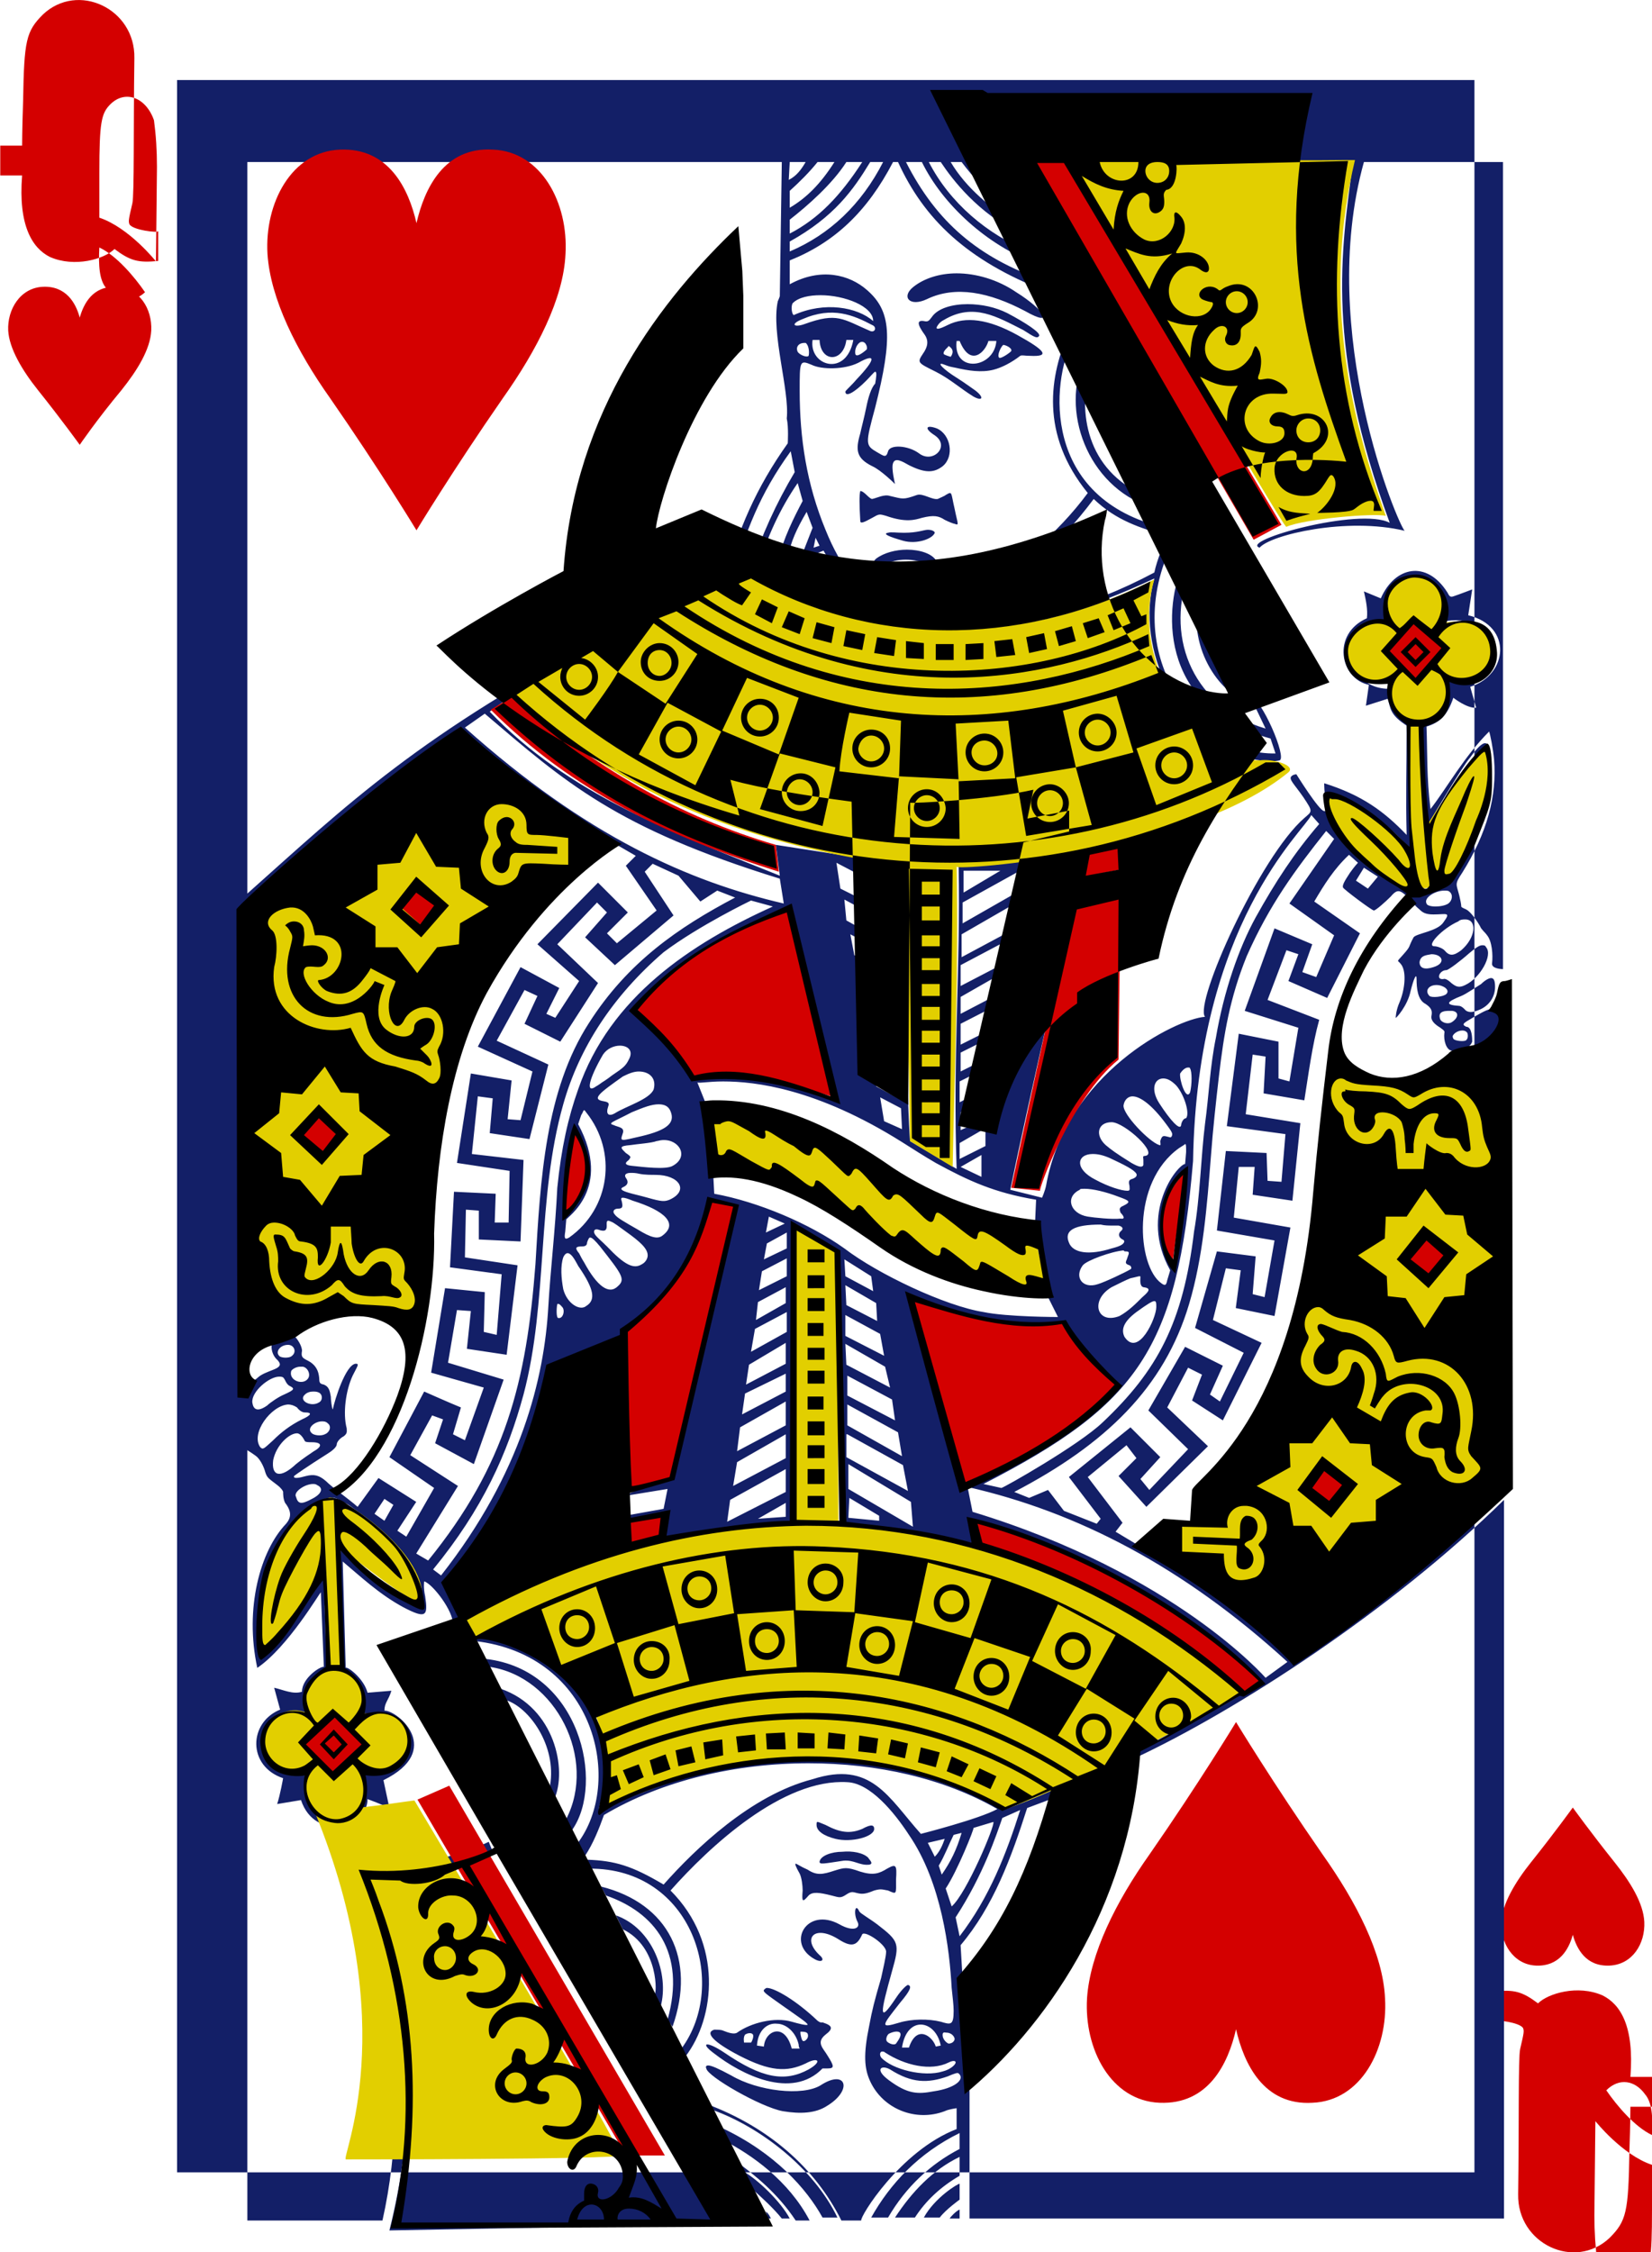 <svg xmlns="http://www.w3.org/2000/svg" width="166.3" height="226.6" viewBox="0 0 166.3 226.6"><style type="text/css">.st0{fill:#D40000;} .st1{fill:#131F67;} .st2{fill:#E2CF00;}</style><g id="g6073_1_"><path id="path10446-4-8_1_" class="st0" d="M8.026 44.753s-1.8-2.5-4.2-5.5c-1.6-2-2.9-4.2-3-6-.1-2.1 1.2-4.3 3.5-4.4 2.3-.1 3.3 1.6 3.7 3.1.4-1.4 1.3-3.2 3.7-3.1 2.3.1 3.6 2.2 3.5 4.4-.1 1.9-1.4 4-3 6-2.5 3-4.2 5.5-4.2 5.5z"/><path id="path10448-8-7_1_" class="st0" d="M158.326 181.853s-1.8 2.5-4.2 5.5c-1.6 2-2.9 4.2-3 6-.1 2.1 1.2 4.3 3.5 4.4 2.3.1 3.3-1.6 3.7-3.1.4 1.4 1.3 3.2 3.7 3.1 2.3-.1 3.6-2.2 3.5-4.4-.1-1.9-1.4-4-3-6-2.4-3-4.2-5.5-4.2-5.5z"/><path id="path37-2-5-5-0_1_" class="st0" d="M2.226 17.653h-2.2v-3h2.2s0-1.6.1-4.5c.1-6.1.3-7 2-8.7 3.5-3.3 9.3-.6 9.2 4.4-.1 7 0 13.7-.2 14.6-.4 1.7-.4 1.8-.3 2.1.3.6 2.9.9 2.9.7v3c-2 .2-2.8 0-4.4-1.2-1 1-4 1.9-6.5.8-1.8-.9-3.2-3.2-2.8-8.2zm12.374 11.747c-1.1-1.6-2.9-3.7-4.6-4.5-.1 1.8 0 3.3.7 4.1.9 1.3 2.6 1.6 3.9.4zm.9-17.3c-.8-2.3-2.9-3.1-4.4-1.6-.9.9-1.1 1.8-1.1 6.9v4.5c3 1 5.7 4.4 5.7 4.4l.1-9.5c0-1.7-.1-3.2-.3-4.7z"/><path id="path37-3-27-3-0-9_1_" class="st0" d="M164.126 208.953h2.2v3h-2.2s0 1.6-.1 4.5c-.1 6.1-.3 7-2 8.7-3.5 3.3-9.3.6-9.2-4.4.1-7 0-13.7.2-14.6.4-1.7.4-1.8.3-2.1-.3-.6-2.9-.9-2.9-.7v-3c2-.2 2.8 0 4.4 1.2 1-1 4-1.9 6.5-.8 1.8.9 3.2 3.1 2.8 8.2zm-2.426 1.347c1.1 1.6 2.9 3.7 4.6 4.5.1-1.8 0-3.3-.7-4.1-1-1.4-2.6-1.7-3.9-.4zm-.9 17.3c.8 2.3 2.9 3.1 4.4 1.6.9-.9 1.1-1.8 1.1-6.9v-4.5c-3-1-5.7-4.4-5.7-4.4l-.1 9.5c0 1.6.1 3.2.3 4.7z"/><path id="path3054-4-0-3_1_" class="st1" d="M148.426 8.053h-130.6v210.5h130.6V8.053zm-11.126 8.247h14v81.2s-1.2 0-1.1-.6c.1-.8 0-2.2-.5-2.8-.2-.3-.6-.6-.7-.9-.4-.7-1-1.5-1.4-1.7-.2-.1-.5-.2-.5-.3 0-.2-.1-.7-.2-1.1-.3-1.2-.5-1.1.3-2.3 2.5-4 3.5-7.7 3.2-11.4-.1-1.1-.4-2.6-.5-2.8-2.5 2.5-4.2 5.6-5.9 7.8-.4-3.2-.3-5.7-.4-8.3 1.3-.4 2.1-1.1 2.7-2.9 0 0 1.4 1.1 2.3 1l-.6-2.1c3.8-1.2 4.3-6.1-.2-7.2l.4-2.6s-1.3.5-1.9.7c-.3.1-.4 0-.6-.4-2.1-3.3-5.3-2.6-6.7.6l-1.7-.7c.2.9.4 1.8.3 2.7-3.6 1.6-2.7 6.1.2 6.7l-.3 2.1 2.2-.7c.3 1 .2 1.6 1.9 2.7 0 4.4-.1 7.1 0 11-2.3-2.4-4.5-4-8.3-5.2 0 0 0 .9.2 2.4.1.5.1.4-.2.4-.5 0-2.8-3.7-2.8-3.7s-.3 0-.5.2c-.3.3.3.8 1.2 2.1 1 1.5.9 1.4.1 2.1-4.5 3.9-11.1 18.6-10 20-2.9.2-14 5.7-16 17-.1.5-.4 1.2-.4 1.2l-3.2-.8c1.9-9.3 6.3-28.2 6.3-28.2s3.1-.9 4.9-1.1v-.7l-4.2 1 .2-1.6 4-.8v-.4l-4.2.6.7-2.7s-9.5 1.4-12.9 1.3c.2 10.5-.6 19.2-.2 30.5l-4.7-2.8c-.5-8-.6-27.8-.6-27.8l-12.9-2 .4 3.1c-10.7-4.3-21.3-8.2-29.2-16.5 4.8-3.7 12.9-7.5 12.9-7.5l-.2-.6C42.1 73.9 34.9 81 24.9 89.9V16.3h53.8l-.2 13.5s-.1.3-.2.5c-.7 3.2 1.2 9 .9 11.8.2.9.1 2.5.1 2.5-3.2 4.5-5 8.7-6.4 13.9-.6.2-1.4.7-2 .8l-.1.7c1.3-.7 4.9-1.9 4.9-1.9 16.1 7.9 27.9 6 40.5.1-2 7.1 2.4 16.2 9.6 18.1.8.2 2.2.4 3 .2.8-.2-1.8-6.3-3-6.5-3.5-1.5-4.9-5.1-4.5-9.2l-.6-1c-1.2 5 1.7 10 5.6 11.2l1.1 2.3c-7.1-2.1-10.1-8.8-7.8-15.5 0-4.1-2.6-6-3.8-7.7-6.2-2.4-7.3-8.1-6.2-12.8 2.9 1.2-1.9-4.1-1.9-4.1-2.1 4.6-3 10.5 1.8 16.4-3.1 4.2-7.2 7.5-11.7 10.3-6.6 3.5-11.6 1.1-14.7-6.6-1.9-4.6-2.6-9.2-2.6-14 0-3 0-3.1 1.2-2.6 1 .5 3.3.5 4.7-.2 1.8-1 1.8-.4-.2 1.7-.5.6-1.1 1.1-1.1 1.2 0 .6.9.1 2.1-1.1.4-.4.8-.9.9-.9.2 0 .1.6 0 1.2-.4.4-.7 1.4-.9 2.4s-.5 2.1-.6 2.6c-.5 1.7-.4 2.5 1.2 3.3.9.4 2.3 1.8 2.3 1.8s-.4-1.6-.2-2.1c.2-.6.9-.2 1.6.2 1.6.8 2.5.8 3.4.1 1.2-1 .8-3.2-.6-3.8-1.1-.4-1.3 0-.2.7 1.6 1.1-.2 2.9-1.6 1.8-1.1-.8-2.9-.9-3.1-.2-.2.7-.4.5-1.1.1-1.2-.7-1.2-.8-.2-4.5 1.8-7.1 1.6-9.7-.8-11.8-1.8-1.6-4.7-2.3-7.8-.6v-2.4c4.5-1.8 7.8-4.9 10.4-9.9h.5c2.6 5.7 6.9 9.9 14.9 13 3.1 3.1-4-8.9-1.7-4-4.2-1.7-8-4.9-10.1-9h1.2c1.2 1.8 3.7 5.1 8.1 7.3 1.9 0-2.8-5.8-3.5-7.3h36.9c-1.2 9-2.8 18.7 3.7 36.3-3-1.6-15.2 1.8-13.1 2.5 1.1-1.3 8.8-3.1 14.6-1.7-.6-.5-8.9-19.9-4.1-37.1zm4 37.1zm-28.5 34.9v1.4l.3-.1-.2-1.4-.1.1zm-33.3-72h1.6c-.4.7-.9 1.4-1.7 1.8l.1-1.8zm2.8 0H84c-1.4 2.2-2.8 3.6-4.5 4.6v-1.7c1-.9 2-1.9 2.8-2.9zm2.9 0h1.6c-2.2 3.4-4.4 5.7-7.3 7.2v-1.4c1.8-1.4 4.3-3.6 5.7-5.8zm2.4 0h1.3c-2.2 4.3-5.4 7.3-9.4 9v-1c4.5-2.5 6.4-5.2 8.1-8zm3.6 0h1.6c2.1 4.3 6.6 8.4 11.5 10.2l.7 1.7c-6.5-2.3-10.7-5.8-13.8-11.9zm4.5 0h1.1c1.2 1.6 2.6 3.1 4.3 4.2l1 2c-2.3-1.6-4.8-3.5-6.4-6.2zm2 0H99l1.6 2.9c-1.1-.6-1.9-2-2.9-2.9zm-1.4 11.2c-1.7 0-3.3.5-4.4 1.4-1.2 1-.3 2 1.4 1.2 2.9-1.4 6.3-.7 9.9 1.2 3 1.7 2-.1-.9-1.9-1.9-1.3-4.1-1.9-6-1.9zm-13.7 2.2c2.4 0 5.3 1.1 5.3 2.6-1.6-1.4-4.9-2-8-.6-.2-.1-.3-.9-.1-1.2.6-.6 1.7-.8 2.8-.8zm14.8.9c-1.5 0-3 .4-3.6 1.3-.3.4-.4.5-.8.4-.7-.1-.7.3.1 1.4.4.6.3 1.2-.2 1.9-.6.9-.5.9 1.3 1.8 1.4.7 2.5 1.7 3.8 2.5.9.5 1.1.1.2-.6-.3-.2-1.1-.8-1.9-1.3-1.3-.8-2.2-1.7-1.2-1.3.5.2.6.2 1.1.3 1.3.3 2.6.5 3.8.2.8-.2 1.8-.7 2.7-1.4.2-.1.4 0 1 0 2 .1 1.6-.5-1.3-2.1-2.9-1.6-5.2-1.9-7-1-.8.4-1.2.5-1.1.2.1-.2.3-.5.7-.7 3-1.8 5.4-.3 8 1 1.1.7 1.4.9 1.6.6.2-.3-1.3-1.3-3.2-2.3-1.2-.6-2.6-.9-4-.9zm-9.6 2.1c.5.2.3.8-.2.6-2.8-1.2-3.3-1.9-6.6-.7-1.1.4-1.5 0-.2-.5 3-1.3 5.1-.4 7 .6zm-1.9 1.5c-.7 3.8-4.5 2.6-4.1 0h.7c.1 2.3 2.4 2.3 2.7 0h.7zm22.1 0l1 2.2c-2.2 5.5.8 13 7.4 14.8 0 0 1.1 1.6.9 1.9-12.5-2.9-11.5-14.7-9.3-18.9zm-11.7.1h.3c1.1 2.7 2.6 1.1 2.9 0h.8c-.2 2.8-4.4 3.3-4 0zm-9.6.1c.5-.1.7.7.5.8 0 0-1 .9-1.1.4-.1-.7.4-1.2.6-1.2zm-5.7.1h.1c.3.2.4.9.3 1.3-.2.2-.9-.1-1.1-.4-.2-.4 0-.9.7-.9zm20 .2c.2 0 .9.3.8.6 0 .1-1 .8-1.2.7-.3-.2.2-1.2.4-1.3-.1 0 0 0 0 0zm-5.5.1c.1 0 .1 0 0 0 .1.1.7.4.2 1.1 0 0-.7-.2-.7-.3-.1-.3.5-.7.5-.8zm15 4.9c-.2 3.2.7 6.3 4.1 8.2l-.7-1.4c-.9-.7-2.7-2.7-2.5-5.1l-.9-1.7zm-30.9 5.7l.4 2.1c-1.9 3.2-3.3 6.3-4.5 9.9l-1.8.7c1.4-4.6 2.7-8.3 5.9-12.7zm.7 3.2l.5 1.8c-.9 1.7-1.9 3.7-2.5 6l-2 .7c.9-3 2.2-5.9 4-8.5zm6.3.8s-.1 0 0 0c-.1.4-.1 1.3 0 3 0 .3.3.2 1.2-.3.7-.4.7-.4 1.4-.2 2 .7 2.9.4 3.6.2 1.2-.3 1.7-.2 2.3.2.4.2.9.4 1 .4.5.2.3 0 0-1.5-.4-1.7-.2-1.8-.9-1.4-.1.1-.6.3-.8.4-.6.1-1.5-.6-2.1-.4-1.4.5-1.4.4-2.7.1-.6-.2-1.3.2-1.8.3-.3 0-.8-.8-1.2-.8zm23.5.8c2.3 2.2 4.7 2.9 7.3 3.7-.3 1.1-.9 2.3-1.2 3.7-13.5 7.2-27.2 7-40 .4l6.7-2.6c3.6 6.3 8.3 8 13.6 6 5.8-2.7 10.1-6.5 13.6-11.2zm-28.9 1.3l.6 1.6-.9 2.3-1.6.7c.3-1.6.9-2.9 1.9-4.6zm12.2 1.8c-.4 0-1 .3-2.4.3-.8 0-1.3-.1-1.6 0-.6.1.1.4 1.5.8s3-.2 3.2-.8c0-.1-.2-.3-.7-.3zm-11.3.8l.4.8-.6.2.2-1zm36 .4l1 2.3c-1.8 3.8-2.9 14.3 8.8 17.5l.5 1.5c-7.9.2-15.9-10-10.3-21.3zm-26.8.8c-1.1 0-2.3.3-3.1.9-.7.6.2.9 1.1.5 1.2-.6 3.1-.5 4.3.2.9.6 1.3.5.7-.4-.4-.8-1.7-1.2-3-1.2zm51.1 2.6c3.1-.1 3.4 4.4 2.8 4.7.2-.1.7-.2 1.4-.2 2.2.1 3.4 1.3 3.5 3.1.1 1.8-1.2 2.8-3.3 2.7-.7 0-1.3-.1-1.2 0 .4 1.5-.1 3.7-2 4.2-.2.1-.5.4-.5.5-.1 2.3.5 10.3.5 10.3s3.6-6.1 4.4-7c1.6-2.2 2.2-2 1.9 1.6-.4 5-1.1 6.2-4 10.4-1.3 1.8-4.2.9-4 2.1.1.3.5.8 1 1.2.3.3.6.5 1.4.5 1.3 0 1.8-.3 1 .8-.6.9-2.7 1.1-3 1.5-.6 1.1-.2.8-1.1 1.8-.7.8-.5.4-.1 1 .5.8.3 2.5-.2 3.7-.4.9-.4 1.6-.4 1.6 0 .1 1.2-1.2 1.5-2.7.3-1.2.6-1.9.6-1.2 0 .9.1 2.1.9 2.5.6.4.7.7.6 1.2-.1.5.4.9.9 1.2.1.1.5.3.4.5-.1.8.2 1.7.7 1.8.2.1 1.8 0 2.1-.9 0-.3 0-1.5-.6-1.5-.4-.2-.4-.3.3-.7 1-.6 1.7-1 2.2-1.1.7-.1 1.3-.8 1.3-.8l.1 48c-5.9 6.1-12.4 12.2-21 18.2-5-4.2-10.4-8.4-16.2-11.6l-2-1.2.7-.9-3.5-4.6 3.9-3.2 1 1.3-1.8 1.8 2.8 3.1 6.2-6.1-4.1-3.9 2.1-4 1.4.7-1 2.6 3.1 2 3.9-7.8-4.9-2.3 1.3-5.2 1.5.2-.5 3.8 3.9.8 1.6-8.9-5.7-1 .5-5.1h1.6l-.2 2.8 4 .6.8-7.8-5.5-.9.7-6 1.3.2-.2 3.7 4.1.7c.4-2.5.8-5.6 1.5-8.1l-5.2-2 1.9-5 1.2.4-1 2.7 3.9 1.7 3.3-6.5-4.6-3.2c1-1.7 2-3.3 3.5-4.7l.9.8s-.3.3-.8 1c-.6.9-.8 1.3-.7 1.5.1.2 2.9 2.3 3.1 2.3.2 0 1.2-.9 1.7-1.4.5-.6.8-.7 1.3-.3.1.1.3.2.4.4.1.2.2.3.2.4v.2s.1-.1.4-.2c.4-.2-.7-1.2-1.7-1.7-2.7-1.6-6-4.5-6.7-8.1-.3-1.6 3.9.3 6.9 3.3.4.4 2.1 2 2.1 2-.2-4.2-.6-8.5-.4-12.8l-.6-.4c-.9-.6-1.2-1.7-1.3-2.7-.1-.7.6-1.1-.8-1-2.9 0-4.6-2.7-2.8-5.1.6-.9 3.3-1.3 3.3-1.3-1.4-3.3.6-4.8 2.1-5zm-1 32.6c-.1.1-.1.1 0 0zm3.8-27.9c0 .1-.1.1 0 0-.1.1 0 .1 0 0zm-96.4 9.2c8.1 6.9 13.2 11.5 29.7 16.6l.4 2.5c-9.5-2.2-19.8-6.7-32.1-17.7l2-1.4zm-2.4 1.6c5.1 4.8 10.4 8.5 15.7 11.6l1.9 1.1-1 1 3.1 4.5-4 3.3-1-1 2.1-2.1-3-3-6.1 6.2 4.2 3.7-2.4 3.7-.9-.4 1.3-2.6-3.9-2.1-4.3 8 5.5 2.5-1.2 4.9-1.3-.1.4-3.9-4.1-.7-1.4 9 5.3.8-.1 5.2h-1.4l.1-2.9-4.2-.2-.4 7.6 5.2.7-.5 6.1-1.3-.3.1-4-4-.4-1.4 8.5 5.3 1.5-1.9 5.3-1.2-.6.8-2.7c-1-.4-3.7-1.6-3.7-1.6l-3.5 6.6 4.5 3.1-2.8 4.9-.9-.6 1.9-2.9-3.8-2.4-2.1 2.9c-.9-.8-2.5-1.9-3.2-2.6-.7-.6-1.2-.7-2-.5-.7.2-1.3.3-1.2 0 .1-.1 1.4-1 3.3-2.2.5-.3 1-.7 1-1 0-.2.3-.6.7-.8.4-.3.3-.5.3-.8-.4-1.5-.1-3.8.6-5.3.5-1 .7-1.2.3-1.2-1 .1-2.1 3.6-2.3 4.6-.1-.1-.2-1-.2-1.3-.1-.6-.2-1-.7-1.2-.6-.1-.4-.4-.5-.9-.1-.7-.5-1.2-1.1-1.5-.6-.3-.7-.4-.6-1 0-.5-.5-1.3-.9-1.6l-2.1.8c-.2.6.1 1.3.4 1.6 1.1 1-.5 1-1.6 1.7-.3.2-.6.6-.9.5-.7-.2-.6 1.8-1.3 1.6l.2-48.8c5.7-6 22.2-18.3 22.2-18.3zM132 82l.8.9c-2.5 2.9-4.4 5.8-6.4 9.4-1.7 3.1-3.2 7.4-4 12.1-.6 2.9-.7 5.8-1.1 8.7-.4 3.2-.5 7.4-1.1 10.8-1.1 9.2-3.7 14-9.2 19.2-2.4 2.3-10 6.6-10.2 6.6l-1.8-.4c15.6-8 19.5-13.6 21.1-32.5.4-23.9 11.2-33.2 11.9-34.8zm1.5 1.6l.8.8-4.5 6.5 4.5 3.2-1.8 4.2-1.4-.5 1-2.8-3.8-1.6-3 8.3 5.4 1.7-.9 5.4-1.1-.3v-3.7l-4-.8-1.2 9.3 5.9.8-.4 4.8-1.4-.1-.1-2.8-4.1-.2-.9 8 5.8 1-1 5.7-1.2-.3.3-3.8-3.9-.5-2.2 7.7 4.9 2.5-2.4 4.9-1-.7 1.3-2.9-3.8-1.9-3.7 6.4 4 3.9-3.9 4.1-.9-1.1 2-2.2-3-3-6.2 5 3.2 4.2-.4.5-3.3-1.3-1.6-2.1-1.9.8-1.5-.6c9.2-4.8 15.1-10.5 17.6-18.9 1.4-4.7 1.8-9.8 2.2-14.9.2-2.7.5-5.4.8-8 .5-4.3 1.1-7.9 2.8-12.1 2.3-5.2 4.9-8.7 8-12.6zm-49.3 3.2l6.3 3.3-.1 2.2-5.8-2.9-.4-2.6zm1.7.1l4.5.6v1.8l-4.5-2.4zm-20.2 0l2.6 1.2 2.2 2.6 1.7-1.1 1.8.7c-5.7 3-10.8 6.5-14.7 12.6-4.4 6.8-4.9 15.7-5.4 24.3-.9 11.8-3 20.2-10.8 29.8l-1.2-.7 4.2-6.8-4.8-3.1 2.2-4 1.1.4-.8 2.4 3.9 2.1 3-8.5-5.6-1.7.9-5.3 1.4.1-.4 3.8 4 .6 1.1-9-5.3-.8.1-4.8 1.3.1v2.9l4.2.2.3-8.2-5.2-.6.6-5.8 1.5.2-.3 3.5 4 .6 1.9-7.5-5.2-2.4 2.8-5.1 1.3.6-1.3 2.8 3.6 1.8 3.8-5.9-4.1-3.9 4-4.2 1 1-2.2 2.5 3 2.8 5.9-5-2.9-4.4.8-.8zm37.7.3l-.2 2.1-6.3 3.6v-2.1l6.5-3.6zm33.9.1l1.4.9-1 1.2-1.2-.8.8-1.3zm-36.6.3L97 89.8v-2.2h3.7zm44.7 2c.2 0 .4 0 .5.1.4.3.3.9-.1 1.2-.6.4-2.1.4-2.2 0-.3-.6.9-1.3 1.8-1.3zm-60.4.9l5.4 2.9v2.1l-5.2-2.9-.2-2.1zm17.7.1l-.3 2.7-5.6 3V94l5.9-3.4zm-27.1 0l2.2.6c-8.2 3.7-16.4 9.1-19.6 18.4-1 2.8-1.7 5.9-2.1 9.9-.2 4.2-.7 8.4-.9 11.9-.4 7.2-2.7 16.8-10.8 27.1l-.8-.6c5-6.1 7.5-11.7 9.1-17.6 2.5-9.4 1.3-19.7 4-29.2 1.6-5.7 5-10.9 10.1-15.3 3.6-2.7 8.8-5.2 8.8-5.2zm3.7.8c.1 0 .1 0 0 0 2 6.8 4.5 19.2 4.5 19.2-5.3-2.6-14.1-2.1-14.1-2.1s-5-6.4-5.9-7c4-5.4 14.8-10.1 15.5-10.1zm68.2 1.1c1.2 0 1.1 1.8-.4 3.1-.8.6-1.2.6-1.7 0-.2-.2-.7-.4-1-.4-.9 0 .8-1.8 2.4-2.5.2-.2.5-.2.7-.2zM85.6 94l4.8 2.5v2.1L86 96.1l-.4-2.1zm16.4.3l-.3 2.3-5 2.6v-2.1l5.3-2.8zm47.2.8c.2 0 .3 0 .4.2.7.8-.6 3.1-2.1 3.8-.6.3-.9.2-1.4-.2-.2-.2-.6-.5-.8-.4-.8.1-.4-.9.3-.9.2 0 1.4-.9 2.3-1.7.6-.5 1-.8 1.3-.8zm-5.1.9c1.1 0 1.5.9.2 1.3-.9.3-1.4.1-1.4-.5.1-.7.7-.7 1.2-.8zm-57.8 1.2l4.3 2.2v2.2l-3.9-2.1-.4-2.3zm15.3.3l-.3 2.1-4.6 2.4v-1.7l4.9-2.8zm48.5.9c.3 0 .4.3.4.9 0 1-.6 1.9-1.6 2.3-.7.3-1.2.3-1.5-.1-.2-.2-.4-.3-.5-.3-1.5-.1-1.3-.4.2-1 .5-.2 1.5-.9 2-1.2.4-.4.8-.6 1-.6zm-5.5.7c.7 0 1.4.5 1 .9-.3.3-1.5.4-1.7.2-.5-.5-.1-1.1.7-1.1zM87 100.6l3.7 2v2.1l-3.5-2-.2-2.1zm14 .2l-.1 2.2-4.2 2.1V103l4.3-2.2zm45.2.9c.7.1.6.7 0 1.1-.4.3-1 .1-1.2-.2-.4-1 .7-.9 1.2-.9zm1.5 2.2c.1.2.1.7-.2.8-.3.1-1.1 0-1.2-.2-.1-.2-.1-.3.1-.5.3-.3 1-.5 1.3-.1zm-60.2 0l3.1 1.7v2.1l-2.9-1.7-.2-2.1zm13 .1l-.2 2-3.6 1.8v-1.9l3.8-1.9zm-38.1 1.2c.8 0 1.4.5.9 1.4-.3.6-.5.8-1.7 1.6-.5.4-1 .7-1 .7s-.4.3-.6.4c-1.1.8-.7-.8.7-3.2.4-.6 1.1-.9 1.7-.9zm37.8 1.8l-.3 2.2-3.3 1.7v-2.1l3.6-1.8zm-12.2.2l2.6 1.3v2.1l-2.4-1.3-.2-2.1zm31.6.2c.1 0 .2 0 .2.1.2.3.2 1.6 0 2.4-.4.9-1.1-1.3-1-1.9.2-.3.5-.6.8-.6zm-55.3.4c1.1 0 1.8.7 1.5 1.8-.4 1-2.8 1.7-3.9 2.4-.7.4-.9 0-.7-.6.1-.3.2-.5-.4-.6-1.3-.2-.5-.8 1.9-2.5.6-.3 1.1-.5 1.6-.5zm52.8.7c.4 0 .8.2 1.3.7.8.9 1.4 2.8 1 3.3-.3 0-.5.5-.5.7-.1.6-1.1-.5-2.2-2.2-.9-1.4-.5-2.5.4-2.5zm-44.3.3c3.2 0 9.4.7 18 6.1 1.1.7 2.2 1.4 3.4 2.1 3.3 1.8 5.9 3 10.1 3.7l-.1 2.2c0 .7 1.1 4.7.6 6.9-.8 0 .7.7.7.7l1 2s-5.1 0-7.5-.5c-3.8-.6-10.6-3.8-14-6.4-3.5-2.5-8.7-4.7-13.1-5.5l-.1-1.9s-.4-6.4-.8-7.3l-.8-2c.2.1 1.1-.1 2.6-.1zm27 1.4l-.2 2.2-2.9 1.3v-1.8l3.1-1.7zm14.2.1c.8 0 2 .9 3.4 2.8.3.4.6.8.6 1 0 .2-.1.4-.3.3-.5-.1-.7-.3-.9.4 0 .2.1.5-.1.4-1-.3-3.7-3.1-3.6-4 .1-.6.5-.9.9-.9zm-25.4.1l2.1 1.1.1 2.1-1.8-.8-.4-2.4zm-22.3.7c.6 0 1 .2 1.2.7.5 1.2-.4 1.9-2.9 2.5-2.2.5-2.2.6-1.9-.3.2-.6-.5-.6-.9-.8-.7-.2-.1-.3 1.8-1.3 1.2-.5 2-.8 2.7-.8zm-7.5.6c.1 0 .1.1.2.2 3.2 4 2.4 9.7-1.7 12.6-.5.3-.5 0-.4-.6l.1-1.2c0-.2 4.7-3.1 1.2-9.6l.3-.9c.2-.3.2-.5.3-.5zm53.1 1.2c1.3 0 4.9 3.3 3.3 3.4-.2 0-.1.2-.1.4v.5c-.1.3-.5.2-1.2-.2-1.6-1-2-1.3-2.6-1.8-1.1-1-.8-2.3.6-2.3zm-12.7.6v1.8l-2.6 1.3V115l2.6-1.5zm-32.5 1.2c1.7-.1 2.7 1.7 1 2.6-.7.4-3 .1-4 0-1.2-.1-.5-.5-.4-.6.2-.3.3-.3-.3-.7-.5-.5-.8-.7.5-.8.6-.1 2.1-.2 2.6-.4.1 0 .4-.1.6-.1zm52.6.4c.1 0 .1.2.1.8l-.1 1.2c-.8.1-4.7 5-1.5 10.7l-.3 1c-.1.5-.2.6-.6.3-2.4-1.7-3.1-10.1 1.8-13.6.3-.2.5-.3.6-.4zm-9.3 1c.5 0 1 .1 1.7.4 1.5.7 2.5 1.2 2.7 1.6.1.2-.1.4-.4.5-.4.1-.4.3-.3.7 0 .3.1.5-.2.5-.6 0-1.9-.4-3.2-1.1-2.2-1.1-1.9-2.6-.3-2.6zm-11.2.1v2.2l-2.1-1 2.1-1.2zM63.5 118c.2 0 .5 0 .9.1.5.1 1.2.1 1.6.1 2.4 0 3.4 1.6 1.4 2.5-.5.2-.8.2-2.2-.2-.7-.2-1.6-.4-1.9-.5-.7-.2-1-.4-.5-.6.4-.2.5-.5.2-.9-.2-.3 0-.5.5-.5zm55.8 0c-.3 3.3-.6 5.9-1.1 9.2-.4-.1-3-6.3 1.1-9.2zm-10.1 1.6c.8 0 2.1.3 3.4.8 1.1.4 1.3.5.5.9-.5.2-.4.4-.3.7.2.2.6.7 0 .6-.8.1-2.7-.1-3.3-.2-1.8-.3-2.3-2-.8-2.7 0-.1.2-.1.5-.1zm-46.5.9c.2 0 .5.1 1 .3 3.2 1 4.6 2.3 3 3.5-.5.4-1.2.2-2.5-.6-1.4-.8-2.1-1.2-2.3-1.5-.3-.3-.1-.6.3-.6.5 0 .5-.2.4-.7-.1-.3-.1-.4.1-.4zm8.7.3l2.5.6-6.2 27.4c-2.1.6-3.3.9-4.8 1.7l4.3-.7-.4 2-3.9.7-.1.6 4.5-.8s-.2 1.9-.3 2.6c4.3-.3 8.5-1.5 12.8-1.6 0 0 .1-21.6.1-24v-5.6l4.3 2.4.7 27.2 13.5 2.2c-.1-.5-.5-2.6-.5-2.6 10 3 20.1 7.4 29.1 16.4-4.2 2.3-8.1 4.5-12.2 6.7l-.6.9c10.3-4.8 25.9-14.9 37.2-26v72.3H97.6v-12.7c-.2-3.9.4-8.1-.7-11.4l-.2-3.4c3.3-3.9 5.1-8.8 6.7-13.8l2.4-.9.3-1c-1.5.8-5.1 2.1-5.1 2.1.4-.3-7.6-3.7-12.5-4.5-8.1-1.3-19 0-27.7 4.4-.4.3-.6.3-.5-.1 2-7.4-2.2-14.8-9.7-16.9-1.6-.5-2.9-.5-2.9-.5l.1.6c12.2 1.4 15 14.3 10.3 20.4-1.2 2-1.4 2.6 1.2 2.5 10.4-.1 14.1 11.6 9.3 18.1 0-.1.4.8.4.8 3-3.9 3.8-11.4-1.5-16.7 3.9-4.4 11.3-11.3 17.8-10.9 2.3.1 4.7 3 6.2 5.3 3.3 4.8 4.1 11.6 4.3 15.4.1 1 .2 1.7.2 2.3 0 1.5-.3 1.4-1.3 1.1-1.2-.3-2.9-.3-4.2.1-2 .6-1.7.3.1-2 1.1-1.3 1.2-1.7.8-1.8-.1 0-.6.4-1.2 1.3-1.8 2.7-1.6 1.6-.4-2.7.8-2.8.7-3-1.5-4.7-.8-.6-1.7-1.1-1.8-1.3-.4-.9-.6.2-.2 1 .4.7-.4 1.1-1.8.3-3.3-1.8-5.4 1.9-2.5 3.5.7.4 1.1.1.5-.4-1.8-1.7-.5-3.1 1.9-1.6 1.4.9 1.9.6 2.4-.5.3-.4 2.5 1.1 2.4 1.8 0 .4-.3 1.7-.5 2.6-.7 2.4-.9 3.2-1.2 4.8-.6 2.9-.5 4.3.1 5.6 1.3 2.8 4.6 4.1 7.5 3 .4-.2 1.2-.3 1.2-.3v2.1c-5.7 2.2-9.8 8.9-9.6 9.2h-2c-2.7-5.4-7.4-9.4-13.5-11.7-1.2-1 .3 2.8 1.6 3.6 2.9 1.5 6.6 4.1 8.7 8.1h-1.4c-1.8-2.7-4-4.5-6.2-6.1-.5-.1.4 4.9 2.4 6.4l-37.1.7c2.5-10 3-21-2.9-35.6 4.9.3 9.3-.8 13.3-2.5l-.4-1c-4.6 2.2-9.6 2.6-14.6 2.1 3.8 7.1 7.1 21.8 3.9 36H24.9v-77.5s.8.5 1 .7c.4.4.7 1.1.8 1.5.2.6.3.6 1.2 1.3.4.3.6.6.6.7 0 .2 0 .7.2 1.1.7.9.6 1.5.1 2.1-2.6 2.7-4.2 8.5-2.9 14.5 3.1-2.1 6.3-7.6 6.4-7.6l.3 7.5c-.3-.1-2.2 1.1-2.2 2.5-.9.3-1.9-.2-2.8-.4l.6 2.2c-3.2 1.3-3.3 5.7.3 6.9 0 0-.3 1.7-.6 2.6l2.4-.4c1.4 4.2 6.7 2.8 6.7-.1 0 0 1.6.6 2.2.9l-.6-2.8c6.1-3 1.5-7 .1-7 0-.8.4-1 .7-2l-2.4.2c-.4-1.5-2.1-2.7-2.2-2.5l-.3-10.7c1.9 1.6 3.7 3.3 6.1 4.6 2.3 1.2 2.5.9 2.2-1.1-.2-.9-.1-1.5-.1-1.5.8.2 3 3 2.9 4.4.8 1 1.5-1.7-.5-4.1 5.4-5.7 9.5-15.1 10.3-21.5l7.2-2.9.1-.9c4.9-3.6 7.4-8.2 8.7-13.3zm6 1.6l1.6.7-1.9.9.3-1.6zm-15.9.5c.3.1.8.5 1.5 1 1.4 1 2.2 1.7 2.2 2.4 0 .3-.2.7-.6.9-.8.5-1.7.1-3.5-1.8-.6-.6-1-.9-1.2-1.2-.2-.3-.1-.6.3-.5 1.6.6.3-1.3 1.3-.8zm50.4.4h.7c.4.1.5.3.3.5-.4.3-.3.7.1.9.3.1.2.4-.2.6-.2.1-.5.2-.9.3-2.2.7-3.9.5-4.3-.6-.5-1.2.5-1.8 3.2-1.8.4.1.8.1 1.1.1zm-32.7.7v1.6l-2.3 1.1.3-1.6 2-1.1zm-19.8.5c.2 0 .5.3 1 .9 2.2 2.8 2.6 3.3 1.8 4-.9.9-2.1 0-3.4-2.4-.2-.3-.4-.7-.5-.9-.5-.6-.3-.7.3-.7.3 0 .5-.1.5-.4.1-.3.2-.5.3-.5zm53.9 1.4c.4 0 .4.1.2.6-.1.4-.4.6.2.8.1 0 .3.3.1.4-.5.3-2.6 1.3-3.3 1.5-1.5.5-2.4-.7-1.5-1.9.4-.5 2.9-1.4 4.1-1.5.1.1.1.1.2.1zm-55 1.6c1.5 2.2 1.7 3.3.7 3.9-.6.5-1.9-.2-2.3-1.7-.2-1.1-.3-2.3 0-3.2.6-1.3 1.4.8 1.6 1zm20.9-.9v1.8l-2.8 1.4.3-1.9 2.5-1.3zm5.8.1l2.7 1.7.2 1.5-2.8-1.5-.1-1.7zm29.7 1.7c.1 0 .1 0 .1.1 0 .2-.1.9.3 1 .8.1.6.4-.1 1-.7.7-1.4 1.4-2.3 1.9-2.3.9-3-1.6-.8-2.9.8-.4 1.4-.7 1.9-.9.5-.1.8-.2.9-.2zm-29.6.9l3.1 1.8.1 1.8-3.1-1.6-.1-2zm-6 .2v1.6l-3 1.7.2-1.8 2.8-1.5zm12.5 1.3c.9.4 11.8 3.5 15.4 2.4 0 0 3.1 4.5 5.4 6.1-3.6 5.3-15.6 10.4-15.6 10.4l-5.2-18.9zm24.6.1c.2 0 .2.2.2.6 0 1.1-1.8 5.1-3.2 3-.4-.8 0-1.6 1.2-2.5 1.1-.8 1.6-1.1 1.8-1.1zm-59.6.6c.3.3.1 1.2-.4 1.1-.2 0-.2-.9-.1-1.4.2-.1.4.2.5.3zm22.6.5v2l-3.6 2 .4-2.3 3.2-1.7zm5.9.3l3.5 1.9.4 2.2-3.9-2v-2.1zm-6 2.8v2.1l-4 2.1.3-2 3.7-2.2zm6 .1l4 2.3.5 2.1-4.4-2.3-.1-2.1zm-56.1.1c.6 0 .9.7.4 1.1-.3.3-1.2.2-1.3 0-.4-.4.1-1.1.9-1.1zm1.2 2.2h.3c.5.1.8.8.5 1.2-.5.7-1.9.2-1.7-.7 0-.2.5-.5.9-.5zm48.9.7v1.8l-4.4 2.3.3-2.1 4.1-2zm6.2.2l4.5 2.4.3 2.1-4.8-2.5v-2zm-57.2.1c.2 0 .4 0 .5.2.1.1.2.5.5.7.6.3.6.4-.5.9-.5.2-1.4.8-1.7 1.1-1 .7-1.4.4-1.5-.3-.1-1.1 1.7-2.6 2.7-2.6zm3.4 1.5c.2 0 .4 0 .6.1.4.2.4.8 0 1-.8.5-2.1-.2-1.4-.8.2-.2.5-.3.8-.3zm47.6 1v2.4l-4.9 2.6.3-2.4 4.6-2.6zm-50.1.3c.3 0 .6.1.9.3.3.4.6.5.8.5.8 0 .6.3-.3.7-1.2.6-2.1 1.3-2.9 2.1-.9.8-1 1-1.3.7-1-1.4 1.1-4.2 2.8-4.3zm56.3 0l5.1 2.8.4 2.4-5.5-3.1v-2.1zM32.4 143c.2 0 .4 0 .6.2.4.3.2.9-.3 1.1-.4.2-1.1.1-1.3-.1-.6-.5.3-1.2 1-1.2zm-2.5 1.2c.3 0 .6.4.8.8.1.1.4.1.7.1 1 0 1.1.4.2.9-.3.2-1.2.8-1.8 1.3-1.6 1.5-2.5 1.2-2.3-.4.3-1.5 1.6-2.7 2.4-2.7zm55.4.1l5.6 3.1.5 2.6-6.2-3.4v-2.3zm-6.2 0v2.4l-5.3 2.8.4-2.4 4.9-2.8zm6.3 3l6.3 3.8.2 2.5-6.5-3.8v-2.5zm-6.3.5v2.3l-5.9 3 .3-2.2 5.6-3.1zm-47.6 1.5c.1 0 .3 0 .4.1.7.3.5.9-.5 1.4-1.1.6-1.4.5-1.6-.2-.3-.5.9-1.3 1.7-1.3zm65.9.3c11 2.5 21.7 8 32.2 17.6l-2.2 1.6s-9.1-10.5-29.5-16.7l-.5-2.5zm-11.9 1.1l3 1.8v.5l-3.1-.3.1-2zm-51.9 0c.2 0 .4.1 1.5.7 4.4 3.2 6.1 5.1 7.2 8.6.7 2.1.6 2-1.5.9-2-1.1-4.8-2.9-6.5-5.2-.3 5.4.3 12.2.3 12.2 2.7 1.4 1.8 4.9 1.8 4.9 7-1.9 5.5 7.4.3 5.4 1.2 7-6.7 6.4-5.9.4-6.3-.2-5.2-7.2 0-6.2-.5-2.1.2-3.6 2.1-4.5l-.3-9.2s-5.2 7.5-6 7.3c-.5-.1-1.3-.9 0-7.5.7-3.4 4.3-7.6 6.3-7.7.4 0 .6-.1.7-.1zm5.1.1l.9.6-.9 1.6-1-.7 1-1.5zm40.4.4v1.4l-2.8.2 2.8-1.6zm-29.8 16.5c6.7 1 10.8 9.3 7.7 15.3-.4.3.2 1.6.6 1.1 3.3-4.7.8-16.1-8.7-17.2-1.9-.3-.2.3.4.8zm1.1 2.2c-.5 1.5-.7 1.8.7 1.2 2.4.9 5.1 4.9 4.2 8.9-.3.5.2-.3.5 1 1.3-2.9.1-9.2-5.4-11.1zm31 7.5c6.9 0 13.6 1.5 19 4.6-1.8 1-7.7 2.5-7.7 2.5-3.3-3.7-5-7.4-10.9-5.5-6.2 1.6-11.8 7-15 10.6-3.2-1.9-4.9-2.4-7.7-2.5-.2 0-.4.7-.2-.4.8-1.2 1.4-2.7 1.9-4.1 5.9-3.5 13.3-5.2 20.6-5.2zm21.3 4.7c-1.4 4.4-3.1 8.8-6.1 12.7l-.4-1.9c2.8-4.3 4.1-8.3 4.7-10l1.8-.8zm-2.7 1.2c.2.3-2.7 7.2-4.2 8.5l-.6-1.8c1.2-1.8 2.9-6.1 2.8-6.1l2-.6zm-17.7 0c-.1 0-.1.1-.1.3 0 .6.7 1.1 1.9 1.4 1.6.4 3.9-.2 3.9-1 0-.4-.3-.5-1.2 0-1.2.5-2.2.4-3.7-.4-.5-.2-.7-.3-.8-.3zm14.5 1.1c-.5 1.7-1.1 2.9-2 4.2l-.3-.9c.6-1 1-2.1 1.5-3.1l.8-.2zm-1.7.6c-.2.6-.5 1.3-1 1.8l-.7-1.4 1.7-.4zm-10.3 1.3c-1.1 0-2.2.4-2.3 1 0 .3.4.2 2.4-.1 1.1-.1 1.6.5 2.6.4.5-.1 0-.5-.1-.7-.5-.5-1.6-.7-2.6-.6zm-4.7 1.2c-.1 0 0 .3.4 1 .2.4.3 1.2.3 1.7-.1 1.2 0 1.2.6.5.4-.4 1.1-.3 2.3 0 .8.2.9.3 1.5-.1s.7-.2 1.3-.1c.5.1 1-.1 1.5-.3.7-.2.8-.1 1.4 0 .9.4.8.4.8-1.1.1-1.5 0-1.6-.9-1.1-.8.5-1.4.7-2.7.3-1.4-.5-1.6-.4-2.6-.1-1.2.4-1.8.5-2.7-.1-.7-.3-1.1-.6-1.2-.6zm-19.6 2.3l.5.9c4.9 1.7 8.1 5.7 6.2 12.5l.5.7c2.4-6.8-.4-12.4-7.2-14.1zm1.5 2.9l.7 1.4c3.7 1.8 3.4 6.7 3.2 6.5l.6 1.3c.9-3.3-.8-7.9-4.5-9.2zm15.2 7.3c-.1 0-.2.1-.3.2-.1.2.2.4 1.9 1.6 1.4 1 2.5 1.7 2.5 1.9-.1.1-.9-.1-1.6-.3-1.7-.5-4.1.1-5.5 1.1-.3.2-.9 0-1.4-.2-.2-.1-.6-.1-.9-.1-1 .3 0 1.3 2.5 2.6 3.1 1.6 4.8 1.7 6.7.8 1.3-.7 1.7-.2.3.6-2.4 1.3-4.7.9-8.5-1.7-1.8-1.2-2.5-1-1 .1 2.7 2.1 7.8 4.7 10.9 1.5h.5c.7 0 .7-.2 0-1.3-.4-.7-1.2-1.3-.2-2.1.8-.6.7-.9-.2-1.2-.2-.1-.2.1-.6-.2-2.1-2-4.3-3.3-5.1-3.3zm1 3.6c.9 0 1.9.8 2.2 2.1 0 .1 0 .2.1.4h-.8c-.7-2.7-2.7-1.8-2.8-.2l-.7-.1c.1-1.6 1.1-2.3 2-2.2zm16.5 2.2l-.5.1c-.3-1-1.9-2.3-2.7.1h-.7c.5-3.3 3.4-2.8 3.9-.2zm-4.1-1.3c.2.3-.2.8-.4 1.1-.2.2-.7 0-.9-.2-.2-.2 0-.7.2-.8.4-.2.9-.3 1.1-.1zm-9.3.1c.2.5-.4.9-.5.7-.1 0-.3-.9-.2-.9.2 0 .6 0 .7.2zm14-.1c.3 0 .7.2.8.6 0 .3-.3.5-.6.5-.1 0-.7-.4-.6-1 .1-.2.2-.1.4-.1zm-19.5.2c.1.2-.1.7-.2.8h-.7c0-.1-.1-.5.1-.8.3-.2.7-.2.8 0zm13 1.7c.1 0 .2 0 .3.1 2 1.3 4.6 1.9 6.4 1 .4-.2.7-.2.7 0s-.5.7-1.3.9c-1.9.6-5.1-.2-6.2-1.4-.2-.3-.1-.6.1-.6zm-17.5 1.4c-.2 0-.3.1-.2.3.1.8 5.5 3.9 7.7 4.3 1.8.3 3.3.2 4.4-.5 2.7-1.6 2-3.8-.6-2.1-1.8 1.1-6.3.6-9-1-1.3-.7-2-1-2.3-1zm24.1 1.1c.7-.3 1-.4 1.1-.3.7.6-.4 1.5-2.5 1.8-1.6.3-2.6.3-4.5-1.1-1.5-1.1-.8-1.6.1-1.1 2.2 1.4 3.8 1.4 5.8.7zm-23.6 3.4c4.7 1.7 10.1 5.8 12.5 10.8h-1.5c-1.6-2.9-4.8-6.5-10.1-9-.5-.4-.7-1.1-.9-1.8zm24.8 2.3v1.6c-2.9 1.5-5.4 3.8-7.2 6.9h-1.7c1.9-3.4 4.8-6.5 8.9-8.5zm0 2.4v1.9c-1.9 1.1-3.4 2.5-4.5 4.2h-2c1.7-2.6 3.8-4.8 6.5-6.1zm-21.7 1.5c1.4.8 3.7 3 4.6 4.7h-.8c-.8-1-2-2.1-3-3-.5-.8-.8-1.7-.8-1.7zm21.7 1.2c.1 0 .1 0 0 0v1.6s-1.4 1-2 1.8H93c1.1-2 3.4-3.4 3.6-3.4zm0 2.6v.9h-1c.1-.2.7-.8 1-.9zm-19.5.2c.3.2.5.7.5.7h-.3l-.2-.7z"/><path id="path3052-2-5-5_1_" class="st2" d="M31.626 182.153c3.3.1 10.2-1.1 10.1-1 0 0 21.6 36.1 20.7 35.7-.3.4-27.6.4-27.6.4-.6 0 5.8-13.3-3.2-35.1zm14.774-18.853c10.5-8.8 21.5-8.8 33.3-10l.3-29.8 4.3 2.6.1 27.3c15.6 1.2 29.1 6.9 40.6 17 .1.2-16.7 9.3-24.1 11.7-5.7-4.2-20.9-6.9-30.9-3.7-2.8.9-6.1 2.3-9.4 3.4 2.4-14.4-8.8-16.5-12.7-17.2-.5-.1-1.1-1.2-1.5-1.3zm-13.5 4.6c.2-3.1 0-6.1-.2-9.3-.1-.7-6.1 9.3-6.5 6.9-.9-6.1 2.2-13.9 6.9-14.8.5-.6 9.8 5.2 9.4 10.2-.1 1.6-8.3-5.5-8.4-5.1-.2.8.2 12.1.5 12.1 2.4 1.3 1.8 3.1 2.1 4.5 6.3-.9 6 6.1 0 5.9.4 8.4-7.3 4.6-5.8.1-7.8-.4-3.9-7.7-.1-6.1-.2-1.8.2-3.7 2.1-4.4zm8.9-35.4c-.4-.2-16.6-1-16.6-1L26 92c8.2-19 39.2-10.1 34.3-6.1-14.7 9.7-17 27.5-18.5 46.6zm29.8-16.3l-.5-4.4c-1.3-2.7 32.9 13.2 33.3 13.5l1 4.7c.2 2.1-21.8-8.3-33.8-13.8zm62.2-7.8c-2.6 19.7-2.4 39.5-16.9 46.4 10.9 10.6 20 2.4 33.7-4.4.4 0-.5-42.2-.7-42.1-5.3.2-10.7.3-16.1.1zm7.6-19.2c-2.7-.4-9-7-7.7-8.9 0-1.5 7.8 4.2 8.6 5.7-.4-.5-.5-13.9-.6-13.4-.3.2-2.4-1.3-1.8-4.1-6 1.3-5.6-6.5-.4-6.1-.7-7.1 7.9-4.5 5.6.3 7.4-1.4 6.1 6.9.5 5.6.5 3.2-.8 4-2.6 4.7.1 1.3.6 10.1.6 10.1s5.4-8.4 5.8-7.7c1.5 2-.8 15.9-8 13.8zm-25.2-30.9c-2.5 8.5 4.3 18.2 10.6 18.2 1.3-.2 3.7.5 2.9 1.2-10 8.2-33.4 9.9-33.4 9.5.2 10-.2 20.2-.4 30.2l-4.3-2.6c-.1-9.1-.4-18.5-.6-27.7-15-2-28.4-6.8-39.1-17.2C59 64.6 67.4 61.3 75.5 58c10.2 5.4 24.4 8.5 40.7.3zm-7.4-40.5c-.5-.2 1.6-1.8 1.6-1.8s17.4.2 26 .1c-3.1 13-.9 24.6 3.1 35.8-1.1-.3-8.2.3-10 1.1-.2.4-20.5-34.8-20.7-35.2z"/><path id="path3050-3-4-7_1_" class="st0" d="M63.026 216.853l-21-35.8 3.2-1.4 21.7 37.2h-3.9zm-32.426-41.353l3-3.1 3 3.1-3.2 3-2.8-3zm67.5-20l-.4-2.6c12.1 3 22 9.3 29.2 16.1l-1.7 1.3c.5-.2-17.3-13.6-27.1-14.8zm-34.8-2.4l3.5-.7-.1 2.1-3.4.7v-2.1zm70.6-1.8l-2.1-1.7 1.5-1.8 2 1.6-1.4 1.9zm-71.2-17.4c5.2-2.5 9.3-12.5 8.8-13.2l2.8.7-6.6 27.4-4.5 1c-.1-5.2-.5-10.6-.5-15.9zm34.2 15.5c-1.8-5.8-5.2-18.8-5.2-18.8.1.4 11.3 3.6 15.3 2.5 1.7 2.3 3.6 4.4 5.5 6.3-4.2 4-9.3 7.4-15.6 10zm46.8-21l-2-1.7 1.8-2.2 2.2 1.7-2 2.2zm-25.7-1.1c-1.6-2.9-1.7-6.2 1.3-9.4l-1.3 9.4zm-61.1-5.1c-.1-2.9.3-5.8 1-8.5 1.7 3.2 1.7 6.3-1 8.5zm44.9-2.7s4.3-20.2 6.2-28.1l4.8-1.1-.2 16.3c-4.8 3.9-8.1 13.2-7.9 13.2l-2.9-.3zm-69.4-3.3l-2.1-2 1.8-1.9 1.8 1.9-1.5 2zm37.4-7.9c-1.5-2.2-3.6-4.5-5.7-6.8 3.6-5 9.4-7.9 15.7-10.1l4.2 19c-4.8-1.5-10-3-14.2-2.1zM40.5 91.4l1.5-1.8 1.9 1.5-1.5 2-1.9-1.7zm69.1-5.5l3-.7.1 2.3-3.6.7.5-2.3zM49.4 71.4l2.3-1.4c8 7.2 16.8 12.2 26.4 15l.3 2.7c-10.9-3.4-20.8-8.1-29-16.3zm93.2-2.9l-3-2.9 2.7-3 3.2 2.7c-1.1 1.6-2.9 3.2-2.9 3.2zm-16.4-14.2l-22.1-38h3.2L129 52.8l-2.8 1.5z"/><path id="path3048-5-8-9_1_" d="M98.926 9.053h-5.3l30 60.7s-.8.1-2.4-.3c-7.2-1.9-11.6-9.6-10-17.1.2-.6.2-1.1.2-1.1-18.6 8.5-30.1 5.3-40.8 0l-4.6 1.9c.3-2.8 3.7-13.2 8.8-18.1v-5.3l-.1-2.5-.4-4.5c-7.6 7.2-16.5 18.5-17.6 34.7 0 0-6.9 3.6-12.8 7.5.3 0 9.2 10.9 30.5 17.1l-.9-3.6c3.2.9 7.7 1.6 12.2 2.2l.6 27.5 5.1 3 .2-30.4c.2.1 8.1-.3 12.4-1.3l-.6 2.9 4.2-.8v2.1l-4.6 1.1-6.6 28.5 3.9.9c1.1-5.7 4-10.4 8.1-13.2v-1.1c2.6-1.9 8.1-3.4 8.2-3.4 1.9-9.2 6.2-15.6 10.9-21.7l-2.2-3 8.5-3.1-11.8-20.2c4.5-3.1 13.5-2 13.5-2-3.8-10.5-7.2-21.2-3.4-37.1h-32.7l-.5-.3zm15.674 7.247c0 2.6-3.4 2.4-3.9 0h3.9zm21.1-.1c-2.1 12.1-1.4 23.9 3.4 35.2h-.8c-.1 0 .1-.6 0-.8-.1-.4-.8-.2-1.4.2-.3.2-.5.4-.7.5-.6.3-3.6.3-3.6.3 1-.7 2.4-2.6 1.6-3.7-.2-.2-.3-.1-.5.2-.9 1.5-1.3 1.8-2.4 1.8-1.8 0-3.1-1.1-3-2.8.1-1.7 2.6-2.5 2.2-.9-.1 1.4 1.3 1.7 1.6.3.1-.5 0-.3.1-.9 2.8-1.5 1.3-4.6-1.4-3.9-.6.2-.7.2-1.1 0-.8-.4-1.5-.3-1.8.3-.3.5.1.9.7.9s.7.3.7.7c0 .9-1.5 1.3-2.5.8-2.6-1.3-1.7-4.9 1.4-4.8.9 0 1.3.1 1.4-.1.1-.6-1.3-1.5-2.1-1.4-.7.1-1.1.3-.7-.6.2-.9.2-1.4 0-2.1-.5-1-.5-.5-.8.3-1 1.7-2.5 2-3.8 1.1-1.2-.9-1.2-2.5 0-3.6.8-.8 1.7-.3 1.2.6-.2.4 0 .8.3.9.7.2 1.2-.2 1.2-1.1 0-.5-.1-.6.7-1.1 2.2-1.3.6-4.8-2-3.7-.6.2-.7.5-.9.4-1.1-1-2.6.3-1.7.9.4.2.9.3 1 .3.2.1.1.4-.2.8-1 1.2-3.4.6-4-1.1-.7-2 1.4-4.2 3-3 .5.4.9.4.9-.1 0-.8-1-1.7-2.3-1.6-1.3.1-1.2.3-.5-.9.5-1.1.5-2.1 0-2.7-.4-.5-.7-.6-.7-.1.3 1.6-1.5 3.1-3 2.4-1.4-.7-2.2-2.3-1.5-3.7.7-1.3 2.2-1.4 2 0-.1.9.5 1.4 1.2.8.2-.2.3-.4.3-.9 0-.6-.2-.8.2-1.2 1.1-.1 1.1-2.4 1-2.5l17.3-.4zm-19.2.1c.7 0 1.2.2 1.2.9s-.5 1.2-1.2 1.2-1.2-.6-1.2-1.2.5-.9 1.2-.9zm-12.1.1h2.7l21.6 36.3-2.6 1.3-21.7-37.6zm4.5 1.3c1.3.8 2.5 1.4 4.2 1.5-.5 1-.9 2.1-1 3.9l-3.2-5.4zm4.4 7.3c1.3.5 2.5 1.2 4.7.5-1.2 1-1.8 2.3-2.3 3.6l-2.4-4.1zm11.2 4.3c.6 0 1.1.5 1.1 1.1s-.5 1.1-1.1 1.1-1.1-.5-1.1-1.1.5-1.1 1.1-1.1zm-7 2.9c1 .4 2 .6 3.1.5-.6.8-.7 1.9-.8 3.3l-2.3-3.8zm3.3 5.7c.9.4 1.9 1.1 3.8.9-1.2 2.1-1 2.7-1.1 3.6l-2.7-4.5zm10.9 4.2c.7 0 1.2.5 1.2 1.2s-.5 1.2-1.2 1.2-1.2-.5-1.2-1.2c0-.6.5-1.2 1.2-1.2zm-6.7 2.8c.8.5 2.4.7 2.4.6-.1-.1-.5 1.6-.5 2.6l-1.9-3.2zm3.7 6.1c1.2.7 2.4.6 3.2.7-.8.2-1.6.4-2.4.7l-.8-1.4zm13.7 6.8c-2.8.2-3.4 2.3-3.1 4.5-2.1-.3-4.5 1.7-3.9 4.2.6 2.4 2.8 2.4 4.3 2.3-.1.6-.4 2.5 1.9 4.1l.3 12.3s-1-.9-1.7-1.6c-2.9-2.9-7.3-5-7-3.4 0 .2.1.9.2 1.4.5 2.8 4.2 5.8 6.7 7.3.9.5 1.5 1 1.5 1-4.7 5.1-7.3 10.5-7.9 15.9-.6 5-1.1 9.5-1.5 14.1-1.9 23-11.8 28.8-12.2 30l-.2 3.1-2.7-.2-3.2 2.8c10.4 5.4 16.4 11.9 16.3 12 8.3-5.4 15.4-11.5 22.1-17.8l-.1-51.3s-.6.2-.7.2c-.5 0-.6.2-.8 1.2-.1.5-.4 1-.6 1.4-.5.7-.3.3.3.6 1.3.5-.4 3-2.3 3.3-1.4.2-2.1.5-2.3.8-2.9 2.5-5.7 2.9-7.9 2-1.1-.5-2.2-1.1-2.6-2.2-.9-2.5 1-6.1 2-8.2 2-3.8 5.3-6.7 5.3-6.7l-.5-.6h.8c2.8-1 3-1.1 3.5-1.8.5-.8 1.8-2.9 2.1-3.6 1.5-3.8 1.7-4.1 1.7-6.6 0-2-.1-3.4-.5-3.5-2.2 1.7-4.5 5.8-5.8 8.1-.5-3.5-.6-9.7-.6-9.7.5-.5 3.2-.2 2.6-4.6 2.4 1.1 4.9-.6 4.8-2.9-.2-3.6-2.9-3.5-5.1-3 .9-2.4-1.1-5-3.2-4.9zm0 .3c2.9.1 3.5 3.3 1.7 5.2 0 0-1.2-.9-1.8-1.4-.6.5-.8.9-1.4 1.3-.8-.6-1.2-1.6-1.2-2.5 0-1.5 1.6-2.6 2.7-2.6zm-66.8.1c11.8 6.7 26.6 7.1 40.2.3l-.2 1.1-1.5.8.8 1.6.5-.2v1c-11.2 6.1-29.9 7.3-44.6-2.8l1.3-.6.6.4c.5.3 1.4.9 2 1.1l.9-1.3s-1.4-.8-1.2-.9l1.2-.5zm1.1 2.1l-.7 1.5 1.7.9.6-1.6-1.6-.8zm-6.4.1c18.2 11.5 35.2 8.1 45.3 3.4l.1 1.2c-13.1 5.6-30.4 7.1-46.8-4l1.4-.6zm42.8.8l-1.6.7.6 1.5 1.7-.7-.7-1.5zm-45 .3c14.8 9.6 30.7 11.5 47.8 4.4l.7 1.8c-16.7 6.7-34.2 6-50.3-5.5l1.8-.7zm11.3 0l-.7 1.6 1.8.7.5-1.6-1.6-.7zm31.2.7l-1.6.5.5 1.5 1.7-.6-.6-1.4zm-28.4.4l-.4 1.6 1.9.5.3-1.6-1.8-.5zm67.8 2.7c.3 2.8-3.8 4.1-5.3 1.5l1.3-1.6-1.2-1.1c1.7-2.6 5-1.4 5.2 1.2zm-84.2-2.6l4.4 3.1-3.2 5-4.8-3.2 3.6-4.9zm76.5.1l2.8 2.4-2.6 3-2.6-2.7 2.4-2.7zm-1.7.9l-1.6 1.8 1.7 1.8c-2 2.2-5 .8-5-1.8 0-2 3.1-4 4.9-1.8zm-32.7-.7l-1.7.5.4 1.5 1.7-.5-.4-1.5zm-22.7.4l-.3 1.6 1.9.4.3-1.6-1.9-.4zm19.9.3l-1.8.4.3 1.6 1.8-.4-.3-1.6zm37.4.4l-1.5 1.5 1.5 1.5 1.5-1.5-1.5-1.5zm-54.2 0l-.3 1.6 2 .3.2-1.6-1.9-.3zm13.6.2l-1.8.2.2 1.6 1.9-.2-.3-1.6zm-10.7.2v1.7l1.8.1v-1.6l-1.8-.2zm7.8.2l-1.8.1v1.6l1.8-.1v-1.6zm-32.6 0c-1 0-1.9.9-1.9 1.9 0 1.1.8 1.9 1.9 1.9s1.9-.9 1.9-1.9c0-1-.8-1.9-1.9-1.9zm29.6.1h-1.8v1.6H96v-1.6zm46.5 0l.8.8-.8.8-.8-.8.8-.8zm-76.1.6c.7 0 1.2.6 1.2 1.3 0 .7-.6 1.3-1.2 1.3-.7 0-1.2-.6-1.2-1.3 0-.8.5-1.3 1.2-1.3zm-6.7.1l2.5 2.1c-.8 1.5-3.3 4.8-3.3 4.8l-4.7-3.8 2.4-1.4c-.1.3-.2.5-.2.9 0 1 .8 1.9 1.9 1.9 1 0 1.9-.8 1.9-1.9 0-1-.8-1.8-1.7-1.9l1.2-.7zm-1.4 1.3c.7 0 1.3.6 1.3 1.3 0 .7-.6 1.3-1.3 1.3-.7 0-1.3-.6-1.3-1.3s.6-1.3 1.3-1.3zm85.8.6s.7.3.9.5c1.4 2.1-.1 4.6-2.3 4.5-2.7-.1-3.4-3.4-1.5-4.8l1.5 1.4 1.4-1.6zm-68.9.8l5.2 2-2 5.7-5.7-2.4 2.5-5.3zm-21.5.6c21.3 19.4 51.6 20.7 73.7 7.9h1.3l.7.7c-25.1 15-56.3 11.7-77.4-7.5l1.7-1.1zm58.7 1.2l1.7 5.7-5.8 1.5-1.3-5.7 5.4-1.5zm-60.9.2C58 76.5 67.1 82 77.9 85.1l.3 2.3c-11.4-3.5-20-8.1-28.4-16.1l1.7-1.1zm25 .1c-1 0-1.9.8-1.9 1.9 0 1 .8 1.9 1.9 1.9 1 0 1.9-.8 1.9-1.9 0-1.1-.8-1.9-1.9-1.9zm-9.3.4l5.4 2.9L70 79l-5.7-3.1 2.9-5.2zm9.3.2c.7 0 1.3.6 1.3 1.3 0 .7-.6 1.3-1.3 1.3-.7 0-1.3-.6-1.3-1.3s.6-1.3 1.3-1.3zm9 .8l5.2.8-.2 5.8-6-.7c.1-2.1 1-5.9 1-5.9zm25 .1c-1 0-1.9.8-1.9 1.9 0 1 .8 1.9 1.9 1.9 1 0 1.9-.8 1.9-1.9 0-1-.9-1.9-1.9-1.9zm0 .6c.7 0 1.3.6 1.3 1.3 0 .7-.6 1.3-1.3 1.3-.7 0-1.3-.6-1.3-1.3s.6-1.3 1.3-1.3zm-42.2.1c-1 0-1.9.8-1.9 1.9 0 1 .8 1.9 1.9 1.9 1 0 1.9-.8 1.9-1.9 0-1-.8-1.9-1.9-1.9zm33.2 0l.7 5.8-5.7.3-.3-5.8 5.3-.3zm40.5.6h.8c.1 5 .5 10.8 1 15.1.1.6.1.8.1.9-.6 1-1.2-.3-1.5-3.1-.1-.8-.2-1.9-.3-2.7-.2-2.3-.1-10.2-.1-10.2zm-95.6 0c-8.5 5.3-22.7 18.1-22.6 18.4l.1 49.1 1.1.1.9-1.8c-1.4-.4-1-3 1.7-3.6.5-.1 1.9-.6 2.2-.8 2.1-1.6 5.4-2.5 7.7-1.9 3.4.9 4.1 3.4 2.5 7.8-1.3 3.5-3.9 7.9-6.3 9.2l-.6.3s.6.5.8.6c6.6-3.9 10-17.7 9.8-26.4.3-8.8 1.8-17.7 5.3-24.2 5.9-10.7 13.6-15 13.6-15 0 .1-10.5-6.3-16.2-11.8zm21.9 0c.7 0 1.3.6 1.3 1.3 0 .7-.6 1.3-1.3 1.3-.7 0-1.3-.6-1.3-1.3s.6-1.3 1.3-1.3zm51.7.2l2 5.4-5.6 2.3-2-5.7 5.6-2zm-32.3.1c-1 0-1.9.8-1.9 1.9 0 1 .8 1.9 1.9 1.9 1 0 1.9-.8 1.9-1.9 0-1.1-.8-1.9-1.9-1.9zm11.4.4c-1 0-1.9.8-1.9 1.9 0 1 .8 1.9 1.9 1.9 1 0 1.9-.8 1.9-1.9 0-1-.8-1.9-1.9-1.9zm-11.4.2c.7 0 1.3.6 1.3 1.3 0 .7-.6 1.3-1.3 1.3-.7 0-1.3-.6-1.3-1.3.1-.7.6-1.3 1.3-1.3zm11.4.5c.7 0 1.3.6 1.3 1.3s-.6 1.2-1.3 1.2c-.7 0-1.3-.6-1.3-1.3s.6-1.2 1.3-1.2zm19.1.6c-1 0-1.9.8-1.9 1.9 0 1 .8 1.9 1.9 1.9 1 0 1.9-.8 1.9-1.9 0-1.1-.9-1.9-1.9-1.9zm0 .6c.7 0 1.3.6 1.3 1.3 0 .7-.6 1.3-1.3 1.3-.7 0-1.3-.6-1.3-1.3 0-.7.6-1.3 1.3-1.3zm-39.7.1l5.6 1.4-1.3 5.9-6.3-1.7 2-5.6zm71-.1c.9 2.9-.8 6.6-.9 6.8-1 2.9-2.2 5.3-2.7 5.4-.4.1-.5.1-.5-.3 0-.5 1.3-4.3 2.2-6.7.2-.6.8-2.4.8-2.7 0-.4-.4.3-.9 1.4-.9 2.2-2.2 4.6-2.5 6.8-.2 1.8-.5 1.5-.8-.6-.3-2.9.3-4.4 3.6-8.5.8-.9 1.6-1.9 1.7-1.6zm-41.2 1.5l1.6 5.8-6.6 1.1-1-5.9 6-1zm-27.7.6c-1 0-1.9.8-1.9 1.9 0 1 .8 1.9 1.9 1.9s1.9-.8 1.9-1.9c-.1-1.1-.9-1.9-1.9-1.9zm9.9.3l6 .3.1 6-6.6-.2.5-6.1zm-10 .3c.7 0 1.3.6 1.3 1.3 0 .7-.6 1.3-1.3 1.3-.7 0-1.3-.6-1.3-1.3.1-.8.7-1.3 1.3-1.3zm25.2.5c-1 0-1.9.8-1.9 1.9 0 1 .8 1.9 1.9 1.9 1 0 1.9-.8 1.9-1.9 0-1-.9-1.9-1.9-1.9zm-12.4.5c-1 0-1.9.8-1.9 1.9 0 1 .8 1.9 1.9 1.9 1 0 1.9-.8 1.9-1.9-.1-1.1-.9-1.9-1.9-1.9zm12.4.1c.7 0 1.3.6 1.3 1.3 0 .7-.6 1.3-1.3 1.3-.7 0-1.3-.6-1.3-1.3s.6-1.3 1.3-1.3zm-12.4.5c.7 0 1.3.6 1.3 1.3 0 .7-.6 1.3-1.3 1.3-.7 0-1.3-.6-1.3-1.3s.6-1.3 1.3-1.3zm40.8.4h.3c1.3 0 5.9 3.2 7 5.2 1 1.7.5 2.4-.6.9-1.5-1.7-4.3-4.2-4.7-4.2-.4 0 .1.6 1.9 2.3 1.8 1.7 3.7 4 3.7 4.4 0 .3-.4.2-.9-.1-1.1-.7-2.1-1.4-2.6-1.9-.3-.3-.9-.8-1.3-1.2-1.7-1.5-3.5-4.8-3-5.5.1.1.2.1.2.1zm-83.6.5c1.2 0 2.5.7 2.5 2.1 0 1 .1 1 1 1 .8 0 3.2.3 3.2.3V87s-1.1 0-2.5-.1c-2.2-.1-2.2-.1-2.5.9-.1.4-.3.6-.7.9-2 1.3-4-1.1-2.7-3.4.4-.8.5-1.1.2-1.5-.7-1.4.1-2.9 1.5-2.9zm.5 1.3c-.2 0-.5.1-.8.4-.3.3-.3 1.3 0 1.8s.3.7-.1 1c-.7.6-.7 1.8 0 2.3.6.4 1.2-.1 1.2-1s.6-.9.6-.9l4.2.1v-.7l-3-.2c-.4 0-.9 0-1.2-.3-.3-.2-.7-.7-.4-1.2.6-.6.1-1.3-.5-1.3zm-9.1 1.6l2 3.4 2.3.1.2 2.1 2.8 1.8-2.9 1.7-.1 2.1-2.2.3-2 2.6-2-2.6h-2.2v-2.1l-3-1.9 3.2-1.8V87l2.3-.2 1.6-3zm70.6 1.6l.1 2.1-3.3.6.4-2.1 2.8-.6zm-21 2l4.4.1-.3 29h-1v-1.1h-1.4l-1.4-.9-.3-27.1zm-49.6.8l-2.6 3.3 3.1 2.8 2.8-3.2-3.3-2.9zm50.9.4V90h1.8v-1.3h-1.8zm-50.9 1.2l1.8 1.3-1.4 1.9-1.8-1.5 1.4-1.7zm70.7.7l-.1 15.9c-6.1 4.8-7.9 13.2-7.9 13.2l-2.5-.1 6.3-28 4.2-1zm-32.9.4c-5.5 2.6-10.9 4.6-16.4 10.8 2.1 1.9 4.3 3.8 6.3 7.1 4.5-.7 9.5.1 15 2.3l-4.9-20.2zm13.1.3v1.4h1.8v-1.4h-1.8zm-61.3 2c.1.4.2.9.2.9 4-.3 3 4.3.4 4.5-.3 0 .2.8.8 1.1 1.5.6 2.6.2 3.6-1.1.8-1 .8-1.2.8-1.2l2.5 1.3s.1 0-.4 1.1c-.8 2.1.4 4.6 1.3 2.8.5-1 1.9-1.6 2.8-1.1 1.1.5 1.5 2.5.7 3.8-.2.4-.2.5-.1.8.2.5.4 1.9.1 2.4-.3.6-.7.7-1.3.2-.9-.7-1.5-.9-3.1-1.4-2.8-.5-3.4-1.5-4.5-3.9-3.4 1-8.4-1.1-7.7-6.1.3-1.1.4-3.2-.2-3.7-1.1-.9.1-2.1 1.8-2.3 1.4-.1 2.1 1.2 2.3 1.9zm47.7-1.4l4.4 18.5c-4.8-1.8-9.5-3.2-13.7-2.1-1.9-3.1-3.5-4.6-5.7-6.6 4.1-5.1 9.4-7.9 15-9.8zm-49.6.9c-.3 0-.6.1-.9.4 0 0 .3.2.5.6.3.5.3.5 0 1.7-1.3 4.8 1.8 8 6.3 6.6 1.1-.3 1.1-.3 1.4 1 .5 2.2 2 3.3 5 3.7.2 0 .5.1.7.2 1.3.9.8-.3.4-.7l-.7-.7s.4-.3.6-.4c.8-.5 1.2-2.2.5-2.6-.6-.3-1.7.2-1.7.8 0 1.2-1.5 1.3-2.8.3-1.7-1.3-.2-4.5-.2-4.5l-1-.4c.1.1-2 3.2-4.6 2.1-1.8-.7-3.1-2.9-2.3-3.5.6-.2 1.4.2 1.8-.2.9-.7.2-2-1.2-2-.3 0-.9.1-.9.1.1-.6.2-1 .1-1.6 0-.5-.4-.9-1-.9zm63.2 1.4v1.1h1.8v-1.1h-1.8zm0 2.3v1.2h1.8v-1.2h-1.8zm0 2.6v1.2h1.8V99h-1.8zm0 2.3v1.3h1.8v-1.3h-1.8zm0 2.4v1.2h1.8v-1.2h-1.8zm0 2.4v1.2h1.8v-1.2h-1.8zm-60.1 1.2l1.6 2.6 1.8.1.1 1.8 3.1 2.4-2.7 2-.2 2-2.2.1-1.8 3-2.2-2.6-1.7-.3-.2-2.4-2.7-2 2.5-2 .2-2.1 2.1.2 2.3-2.8zm102.3 1.2c.2 0 .4.1.5.2.7.3.9.4 2.6.5 2 .1 2.7.3 3.6.9.6.4.6.4 1.3 0 2.8-1.8 5.9-.2 6.2 3.3.1.9.2 1.3.5 2 .2.5.5.9.3 1.3-.4 1-2.6 1.1-3.7-.4-.2-.2-.4-.3-.7-.3-.6.2-2.1-1-2-1-.1.8-.2 1.5-.3 2.6h-2.6s-.1-.5-.2-2.1c-.1-1.9-.6-2.5-1.2-1.4-1 1.8-3.8 1-4-1.1-.1-.7-.1-.8-.5-1.1-1.3-1.3-.9-3.4.2-3.4zm-42.2.1v1.1h1.8v-1.1h-1.8zm42.5 1.2c-.5 0-.2 1 .6 1.4.5.3.5.3.4 1.1-.1 1.5 1.3 2.3 2 1 .1-.2.2-.5.1-.7-.3-1.1 2.1-.8 2.7.3.1.3.3 1 .3 1.7.1.7.1 1.4.1 1.4h.8v-.9c.2-1.9 1-3.1 2.1-3.1.5 0 .5.1.2.7-.6 1.1 0 1.8 1.3 1.8.8 0 .8 0 1.1.6.3.7.6.9.9.7.2-.1.2 0-.1-2.2-.4-3.4-2.4-4.3-5.1-2.4-.8.5-.9.5-1.6-.1-1-1-1.6-1.2-3.6-1.3-.9 0-1.9-.1-2.1-.2.1.2 0 .2-.1.2zm-63.5.9c-.4 0-.9.1-1.4.1.5 2.6.7 5.2.9 7.8 2.3-.4 5.2 0 9 1.8 2.4 1.1 5.3 3 8.3 5.1 3.3 2.3 7.1 3.7 10.4 4.4 4 .9 7.2.8 7.1.6-.2 0-1.4-6.4-1.3-7.7-5.5-.5-10.8-2.6-14.9-5.3-5.3-3.7-11.5-6.9-18.1-6.8zm21 .2v1.1h1.8v-1.1h-1.8zm-60.7.2l-2.9 3.1 3.2 3 2.7-3.1-3-3zm0 1.4l1.7 1.6-1.3 1.7-1.9-1.6 1.5-1.7zm41.2.3c.4 0 .8.3 2.1 1 1.1.8 1.9 1.2 1.6 0 .2-.3 1.4.8 2.9 1.5 1.7 1.4 1.7 1 1.9.4.2-.5.5-.2 1.9 1.1 1.8 1.7 1.6 1.7 2 1.3.4-.8.5-.8 2 .9 1.5 1.7 1.8 2.1 2.2 1.3.5-.4.8 0 2.8 1.9 1 1 1.2.9 1.4.2.2-.7.3-.5 2 .8 2 1.6 2.2 1.7 2.3 1.2.1-.9.7-.6 2.8.9 1.2.9 1.7 1.1 2 .9.3-.5-.7-1.4 1.3-.5l.5 2.9-.7-.2c-.4-.1-1.3-.4-1 .5.2.5-.3.5-1.8-.5-2.2-1.3-2.6-1.6-2.8-1.4-.3 1-.3 1.1-1.7-.1-1.7-1.3-2.1-1.7-2.3-1.2 0 1-.5.8-2.1-.6-1.4-1.2-1.7-1.8-2.3-.9-.2.3-.3.2-.6.1-.8-.6-2.4-2.3-2.8-2.8-.4-.4-.6-.3-.8.1-.3.3-.3.2-1.2-.6-2.1-1.9-2.5-2.4-2.8-2.2-.2.5 0 1.1-1.6-.2-2-1.5-2.9-2.1-2.8-1.2-.3.4-.1.5-2.1-.6-1.9-1.1-2.2-1.4-2.5-1-.2.6-.8.4-.8.3l-.4-3h.7c-.3 0 .4-.3.7-.3zm-15.5.2c-.2.5-1.2 3.1-1.2 9.8.1.2 2.6-2.4 2.8-4.8.1-2.3-1.6-5-1.6-5zm35 .2v1.2h1.8v-1.2h-1.8zm-34.9 1c2.4 3.8-.2 7.3-.9 7.5.1-2.8.5-5.4.9-7.5zm61.7 3.1c-3.9 2.5-3.2 9.1-1.3 10.8.1 0 1.3-7.1 1.3-10.8zm-.5.9l-1 8.5c-1.4-1.5-1.6-6 1-8.5zm24.4 1.4l2 2.6 1.8.1.4 1.9 2.6 2.2-2.7 1.8-.2 2.1-2 .2-2 3.1-1.9-3-1.8-.2-.1-2-2.9-2.1 2.7-1.7.1-2.2h2.1l1.9-2.8zm-72.3.8c-1.3 6.2-4.4 10.5-8.8 13.3v.6l-7.4 3c-1.6 7.6-4.5 15-10.6 21.9l1.7 3.5-8.2 2.8 11.8 20.3c.8 0-5.7 3.1-13.6 2.3 5 12.3 6 25 3.2 36.1l38.5-.2-29.4-58.2-.4-.8c-.4-.8 15.7 2.3 12.2 17.3 0 .3.1.4.3.2 3.1-2.7 23.9-10.2 40.4-.3l4.9-2.1c-2.3 8.3-5 13.9-9.5 18.9l.8 11.7c7.9-6.5 16.6-18.6 17.7-34.5 3.6-1.8 6.7-3.7 10-5.6l.4.1 2.2-1.3c-6.9-7.6-21-14.9-30.1-16.8l.5 2.6c-5-1.4-8.7-1.6-12.6-2.1l-.6-27.3-5-3-.1 30.2c-3.8 0-12.4 1.5-12.4 1.5l.4-2.6-4 .8-.1-2.5 4.5-1.3 6.5-27.7-3.2-.8zm.5.6l2.1.4-6.4 27.2s-3.6 1-3.8.9c-.3-5.1-.4-15.5-.4-15.5 6.3-5.3 7.3-9.1 8.5-13zm-44.1 2c1 0 2 .7 2.1 1.3.2.4.3.6.6.6 1.6.2 1.7.7 1.7 1.6-.2 1.8 1 .3 1.3-1.5v-1.6h2s.1 1.4.1 1.7c.2 1.4.8 2.5 1.2 1.8 1.4-2.5 4.6-1.2 4.1 1.2-.1.6-.1.6.3 1 .6.7.9 1.5.7 2.1-.2.6-.7.7-1.6.4-.5-.2-1-.2-2.5-.3-2.1-.1-2.2-.1-3-.9l-.6-.4-.9.5c-1.5.9-2.8.9-4.3.1-1-.5-1.6-1.8-1.7-3.7 0-1-.3-1.8-.9-2-.3-.3 0-1 .6-1.6.2-.2.5-.3.8-.3zm115.7.3l-2.7 3.4 3.2 2.9 3-3.6-3.5-2.7zm-63.1.5L84 126l.5 27-4.3-.1v-29.1zm-52.5.4c-.3 0-.1.5.1 1.2.2.6.2 1 .2 1.5-.4 3 3 4.5 5.4 2.4.6-.7.8-.7 1.3.1.7.8 1.6 1.1 3.7 1 .9-.1 1.5.4 1.9.1.3-.2 0-.8-.6-1.1-.3-.2-.4-.2-.3-.9.2-1.7-1.3-2.2-2.3-.7-.8 1.2-2.1.4-2.5-1.6-.2-1.5-.4-1.5-.6-.2-.2 1.6-2.3 3.4-3.2 2.6-.2-.2-.2-.2 0-1 .3-1.1.1-1.5-1.1-1.7-.2 0-.4-.2-.5-.3-.5-1.1-.5-1.4-1.5-1.4zm115.9.6l1.7 1.5-1.5 1.8-1.8-1.4 1.6-1.9zm-62.3 1v1.2H83v-1.3h-1.7zm0 2.5v1.3H83v-1.3h-1.7zm9.8 1.6c1.8 6.8 3.6 13.5 5.5 20.3 1.7-.7 11.7-5.1 16.4-10.8-.2 0-4.3-4-5.7-6.6-4.8.7-10.2-.3-16.2-2.9zm-9.8.8v1.2H83v-1.3h-1.7zm10.8.3c4.3 1.3 9.7 3.1 14.8 2.2 1.3 2.4 3.2 4.3 5.3 6.1-3.8 4.2-9.3 7.4-15 9.8L92.1 131zm40.6.5c.2 0 .4.1.6.3.7.6 1.2.8 2.6 1 2.2.4 3.9 1.8 4.4 3.6.2.8.3.8 1.4.5 4.2-1.1 7.4 2.4 6.4 7.1-.3 1.6-.5 1.8 0 2.5 1.1 1.2 1.3 1.2.1 2.2-1.1 1-3.2.5-3.6-1.1-.4-.9-.4-.9-1.1-1-2.7-.4-2.6-4.3 0-4.7h.5c.7-.3-.8-2.1-2.1-1.8-1.6.3-2.3 1.3-2.9 2.9l-2.4-1.4c.6-1.3 1.1-2.9.5-3.9-.4-.9-1-.9-1.1-.1-.4 1.9-2.8 2.5-4.3.9-.9-.9-1-1.8-.3-3.1.4-.8.4-.9.2-1.2-.7-1.2.1-2.7 1.1-2.7zm-51.4 1.6v1.3h1.6v-1.3h-1.6zm51.7.1c-.5 0-.5.5 0 1.1.4.4.5.6-.1 1-.7.7-.9 1.7-.4 2.4.7 1.1 2.4.5 2.2-.8-.1-.9.6-1.4 1.8-1 1.7.5 2.5 2.4 1.8 4.3-.1.4-.4 1.2-.4 1.2l.5.3s.6-1 .8-1.2c1.9-2.4 6.5-1.2 6 1.8-.1.9-.1 1.1-1.1.8-.7-.3-1.3.4-1.3 1.3 0 .8.7 1.5 1.7 1.3.8-.1 1-.1.9.9.1.7.3 1.2.8 1.5 1.2.5 1.7-.2.8-1.1-.6-.6-.5-1.5-.2-2.3.4-1 .2-3.3-.4-4.5-.9-1.8-3.5-2.6-5.7-1.7-1 .5-1.1.7-1.2-.3-.5-2.3-2.3-4.1-4.4-4.2-.7-.2-1.6-.7-2.1-.8zm-51.7 2.4v1.2H83v-1.2h-1.7zm0 2.3v1.3H83v-1.3h-1.7zm0 2.6v1.3h1.6v-1.3h-1.6zm52.8 2.1l1.8 2.6 2 .1.2 2.1 3 1.9-2.6 1.6v2.1l-2.5.2-2.2 2.9-1.8-2.6h-1.8l-.4-2.3-3.3-1.7 3.4-1.9-.1-2.4h2.3l2-2.6zm-52.8.4v1.4H83V143h-1.7zm0 2.4v1.3H83v-1.3h-1.7zm51.8 1.1l-2.5 3.4 3.4 2.8 2.7-3.4-3.6-2.8zm-51.8 1.3v1.5H83v-1.5h-1.7zm52 .2l1.8 1.4-1.3 1.6-1.7-1.3 1.2-1.7zm-52 2.5v1.2H83v-1.2h-1.7zm-48 .2c-3.1 0-6.1 5.1-6.8 7.5-.8 3.1-1 8.7-.2 8.8 2.8-2 4.1-5.4 6.2-8 .3 3 .3 8.7.3 8.7s-1.2.7-1.9 1.7c-.5.9-.6 1.9-.2 2.9-1.6-.5-4.4.1-4.5 2.9.1 4.1 4.5 3.5 4.5 3.4-.1 0-.9 4.3 3 4.8 1.4.2 3.9-.9 3.1-4.8 2.5.4 4.6-1 4.6-3.3 0-1.6-1.2-3-3.3-3.1-.4 0-1.4.2-1.4.2 0-.2.9-2.8-2-4.6l-.4-11.8s1 1.1 1.4 1.5c1.9 1.8 3.1 2.7 5.3 3.8 2.1 1.1 1.9.9 1.5-1.3-1-3.2-3.1-5.7-7.6-8.7-.5-.4-1-.6-1.6-.6zm.3.2l.6 16.6h-.9l-.8-16.5 1.1-.1zm91.6.6h.3c2 .2 2.5 2.4 1.6 3.4-.4.4-.5.5-.3.7.9 1.1.4 2.8-.5 3.1-2.7.9-3.1-.6-3.1-2.4l-4.2-.2v-2.5l4.6.1c-.3-1 .4-2.2 1.6-2.2zm-93.5 0c.5 0 0 1.2-1.2 3-.8 1.2-2 3.3-2.3 4.2-.7 1.9-1.3 5.2-.7 4.6.5-1.4.5-2 .9-3 .5-1.3 2.9-5.7 3.4-6.1.4-.4.5-.1.5 1.1 0 2.8-1.3 5.6-4.4 9-.5.6-1.2 1.2-1.2 1.2-.3 0-.3-.6-.3-1.9 0-5.2 1.9-9.8 4.9-11.8.1-.2.2-.3.4-.3zm3.1.3c1.4.4 3.8 2.6 4.8 3.7 1.2 1.3 2.7 4.8 2.4 5.3-.1.2-.3.2-1-.2-4.3-2.4-7.4-5.5-6.6-6.4.2-.3 1.2.3 2.4 1.4.8.8 1.7 1.5 2.5 2.3 1.2 1.2 1.5 1.4.8 0-.7-1.2-2.5-3.2-4.8-4.9-.9-.7-1.1-1.2-.5-1.2zm90.7.7h-.1c-.8.4-.5 1.5-.6 2.3l-4.7-.2v.7l4.4.2c.1.7-.3 2.1.3 2.3 1.2.5 1.9-1.1.9-2-.4-.3-.8-.5.3-.9.7-.6.8-1.7.2-2.2-.3-.2-.6-.2-.7-.2zm-59 .2l-.2 1.7-2.7.7-.1-1.9 3-.5zm31.9.6c10 2.7 21.1 8.9 28.3 15.8l-1.4 1c-7.5-7-17.4-12.2-26.4-14.9l-.5-1.9zm-17.2.2c16.4 0 31.4 6.4 43.5 16.8l-2 1.3c-11-9.2-23.2-15.3-39.7-16-10.7-.5-23 2.3-35.1 9L47 163c11.8-6.6 23.3-9.4 34.2-9.5zm-1.3 2.5l6.5.2-.4 6-5.9-.2-.2-6zm-6.9.5l.9 5.8-5.6 1.1-1.6-5.8 6.3-1.1zm20.4.7l6.4 1.7-2.1 5.9-5.6-1.6 1.3-6zm-10.3.1c-1 0-1.8.8-1.8 1.9 0 1 .8 1.9 1.8 1.9s1.8-.8 1.8-1.9c.1-1.1-.8-1.9-1.8-1.9zm0 .7c.7 0 1.2.5 1.2 1.2s-.6 1.2-1.2 1.2-1.2-.5-1.2-1.2.6-1.2 1.2-1.2zm-12.7 0c-1 0-1.8.8-1.8 1.9 0 1 .8 1.9 1.8 1.9s1.8-.8 1.8-1.9c0-1.1-.8-1.9-1.8-1.9zm0 .6c.7 0 1.2.5 1.2 1.2s-.6 1.2-1.2 1.2c-.7 0-1.2-.5-1.2-1.2 0-.6.5-1.2 1.2-1.2zm25.4.8c-1 0-1.8.8-1.8 1.9 0 1 .8 1.9 1.8 1.9s1.8-.8 1.8-1.9c0-1.1-.8-1.9-1.8-1.9zm-35.8.2l1.9 5.7-5.4 2.2-2-5.6 5.5-2.3zm35.8.4c.7 0 1.2.5 1.2 1.2s-.6 1.2-1.2 1.2c-.7 0-1.2-.5-1.2-1.2s.5-1.2 1.2-1.2zm10.7 1.4l5.8 3.1-3 5.4-5.4-2.8 2.6-5.7zm-48.4.5c-1 0-1.8.8-1.8 1.9 0 1 .8 1.9 1.8 1.9s1.8-.8 1.8-1.9c0-1.1-.8-1.9-1.8-1.9zm21.8.1l.3 5.7-5.1.4-.9-5.7 5.7-.4zm6.2.3l5.8.8-1.4 5.5-5.3-.9.9-5.4zm-28 .2c.7 0 1.2.5 1.2 1.2s-.6 1.2-1.2 1.2c-.7 0-1.2-.5-1.2-1.2s.5-1.2 1.2-1.2zm19.1.7c-1 0-1.8.8-1.8 1.9s.8 1.9 1.8 1.9 1.8-.8 1.8-1.9-.8-1.9-1.8-1.9zm-9.3.3l1.5 5.6-5.6 1.6-1.7-5.4 5.8-1.8zm20.4.1c-1 0-1.8.8-1.8 1.9 0 1 .8 1.9 1.8 1.9s1.8-.8 1.8-1.9c0-1.1-.8-1.9-1.8-1.9zm-11.1.3c.7 0 1.2.5 1.2 1.2s-.6 1.2-1.2 1.2c-.7 0-1.2-.5-1.2-1.2s.5-1.2 1.2-1.2zm11.1.3c.7 0 1.2.5 1.2 1.2s-.6 1.2-1.2 1.2c-.7 0-1.2-.5-1.2-1.2 0-.6.5-1.2 1.2-1.2zm19.7 0c-1 0-1.8.8-1.8 1.9 0 1 .8 1.9 1.8 1.9s1.8-.8 1.8-1.9c.1-1-.7-1.9-1.8-1.9zm-9.9.6l5.6 1.9-2.2 5.3-5.4-2.1 2-5.1zm9.9.1c.7 0 1.2.5 1.2 1.2s-.6 1.2-1.2 1.2c-.7 0-1.2-.5-1.2-1.2s.6-1.2 1.2-1.2zm-42.4.2c-1 0-1.8.8-1.8 1.9 0 1 .8 1.9 1.8 1.9s1.8-.8 1.8-1.9c.1-1.1-.7-1.9-1.8-1.9zm0 .6c.7 0 1.2.5 1.2 1.2s-.6 1.2-1.2 1.2c-.7 0-1.2-.5-1.2-1.2s.6-1.2 1.2-1.2zm34.2 1.1c-1 0-1.8.8-1.8 1.9 0 1 .8 1.9 1.8 1.9s1.8-.8 1.8-1.9c0-1.1-.8-1.9-1.8-1.9zm0 .6c.7 0 1.2.5 1.2 1.2s-.6 1.2-1.2 1.2-1.2-.5-1.2-1.2c0-.6.5-1.2 1.2-1.2zm-66 .7c1.5.1 2.6 1.4 2.6 2.8.1 1.1-1.3 2.4-1.3 2.4l-1.6-1.4-1.5 1.4c-.3.1-1.4-1.9-1.1-2.9.6-1.4 1.5-2.4 2.9-2.3zm83.8 0l4.5 3.7s-2 1.2-2.3 1.4c0-.2.1-.3.1-.5 0-1-.8-1.9-1.8-1.9s-1.8.8-1.8 1.9c0 .9.6 1.6 1.4 1.8-.5.3-1.1.6-1.1.6l-2.4-2 3.4-5zm-7.1 9.8l-2 .8c-12.2-8-28.8-12.4-47.8-4.3l-.7-1.6c14.2-5.9 32-7.8 50.5 5.1zm-1.1-8l4.8 3-3 4.7-4.7-3 2.9-4.7zM108 179l-2 .8c-14.8-9.6-30.6-9.1-44.8-3.3l-.2-1.3c16.6-7.4 33.3-5.1 47 3.8zm9.9-7.6c.7 0 1.2.5 1.2 1.2s-.6 1.2-1.2 1.2-1.2-.5-1.2-1.2c0-.6.5-1.2 1.2-1.2zm-86.3 2.2l-1.6 1.7 1.5 1.7s-.5.4-.8.6c-2 1.1-4.1-.6-4-2.5.1-2.6 3.3-3.9 4.9-1.5zm78.5-1.2c-1 0-1.8.8-1.8 1.9 0 1 .8 1.9 1.8 1.9s1.8-.8 1.8-1.9c0-1.1-.8-1.9-1.8-1.9zm-71.8 0c1.5 0 2.6 1.1 2.7 2.5.1 1-.4 2-1.6 2.7-1.6 1-3.4-.6-3.4-.7l1.3-1.3-1.6-1.6c.1 0 1.2-1.6 2.6-1.6zm-4.6.4l2.7 2.7-2.9 2.7-2.7-2.7 2.9-2.7zm71.7 7.2l-1.5.7-2.1-1.3-.6 1.2 1.2.7-1.2.5c-13.9-7.8-29.5-5.6-39.9-.4l.1-.8 1.1-.6-.4-1.4-.6.2v-1.6c14.7-6.7 31.5-5.2 43.9 2.8zm4.7-7c.7 0 1.2.5 1.2 1.2s-.6 1.2-1.2 1.2c-.7 0-1.2-.5-1.2-1.2 0-.6.5-1.2 1.2-1.2zm-76.5 1l-1.4 1.5 1.4 1.5 1.4-1.5-1.4-1.5zm45.4.3l-1.9.1.1 1.6h1.9l-.1-1.7zm1.3 0v1.6H82v-1.5l-1.7-.1zm3.1 0l-.1 1.6 1.7.1.1-1.5-1.7-.2zm-7.4.2l-1.9.2.2 1.6 1.8-.2-.1-1.6zm10.5.1l-.1 1.6 1.8.2.2-1.5-1.9-.3zm-52.9 0l.8.9-.8.8-.9-.9.9-.8zm39.1.4l-1.9.3.2 1.7 1.8-.4-.1-1.6zm17 0l-.3 1.5 1.7.4.3-1.5-1.7-.4zm-20.1.7l-1.6.4.3 1.6 1.7-.4-.4-1.6zm23.1.1l-.3 1.5 1.8.5.4-1.5-1.9-.5zm-25.7.7l-1.6.6.4 1.5 1.7-.6-.5-1.5zm28.8.2l-.5 1.5 1.5.6.7-1.3-1.7-.8zm-31.5.8l-1.6.6.6 1.4 1.5-.7-.5-1.3zm-32.3.1l1.6 1.6 1.9-1.7c1.6 1.5 1.6 4.9-1.3 5.5-2.5.4-4.8-3.4-2.2-5.4zm66.6.3l-.6 1.3 1.7.8.6-1.3-1.7-.8zM50 186.5l21.5 36.8-3.4-.1-20.8-35.5 2.7-1.2zm-3.5 1.4l1.2 1.9c-2.3-1.9-5.7-.3-5.6 2.1.1 1 1 1.7 1 .7-.1-1.1 1.4-2 2.5-1.9 2 0 3.2 2.6 1.8 3.9-.9.8-2.1.8-1.7-.3.1-.4 0-.5-.2-.7-.6-.5-1.6.2-1.4.9.2.5.2.6-.4 1-2.3 1.6-.7 4.8 2.1 3.3.6-.2.8-.2 1-.1 1.1.4 1.9-.6.8-1.1-.6-.3-.6-.8 0-1.2 1.3-.9 3.3.5 3.3 2.2 0 1.2-1.6 2.2-3.2 1.8-.9-.2-1 .4-.2 1.1 1.6 1.3 4.1.2 4.8-2.1.2-.7.2-.9.2-.9l2.2 3.6s-.7-.3-1.1-.5c-2.1-.6-4.4.7-4.4 2.6 0 .9.5 1.2.8.5.7-1.6 2.1-2.2 3.6-1.5 1.4.6 2 2 1.5 3.3-.6 1.3-2.4 1.7-2.2.5.1-.6-.3-.9-.9-.9-.2 0-.5.7-.5 1.1.1.3 0 .4-.8 1-1.9 1.5-.4 4 1.9 3.2.4-.1.6-.1.9.1.9.4 1.8.2 1.8-.5 0-.5-.2-.6-.7-.6-.8 0-.6-.9.3-1.4 2.3-1.1 4.6 1.7 3.2 4-.6 1-1 1.1-3.1.8-.3 0-.5.2-.3.5.6.9 2.5 1.2 3.6.7 1.2-.5 1.9-1.9 2-3.3l2.4 4.2c-1.9-2-5.1-1.2-5.6 1.6 0 .7.6 1.1.9.5 1-2.5 4.7-1.8 4.7 1 0 .4-.1.7-.4 1.1-.7 1.3-2.4 1.6-2.1.5.1-.4-.1-.8-.6-.9-.5-.1-.8.3-.8 1v.7c-.9.4-1.4 1.1-1.6 2.2H40.4c2-11.7 1.5-22.4-2.3-32.4-.3-.9-.8-2.1-.8-2.1l3 .1c.7.6 3.4.4 4.5-.6l1.7-.7zm2.8 4.6l1.7 3.1c-.7-.4-1.5-.7-2.6-.8.7-.8.7-1.6.9-2.3zm-4.5 3.3c.6 0 1.1.5 1.1 1.2 0 .6-.5 1.2-1.1 1.2s-1.1-.5-1.1-1.2c-.1-.6.4-1.2 1.1-1.2zm12 9.4l1.7 3c-.8-.3-1.5-.7-2.8-.7.4-.5.8-1.4 1.1-2.3zm-4.9 3.3c.6 0 1.1.5 1.1 1.1s-.5 1.1-1.1 1.1c-.6 0-1.1-.5-1.1-1.1s.5-1.1 1.1-1.1zm12.2 9.3l2.5 4.4c-1-.6-2-1.3-3.3-1.1.5-1.4.9-2.1.8-3.3zm-3.3 5.5h-2.7c.6-2.3 2.7-1.7 2.7 0zm2.5-1.1c.9 0 1.7.4 2.2 1.1h-3.3c-.1 0-.1-1.1 1.1-1.1z"/><path id="path163-0-2-5-8-7-5-8-8-7_1_" class="st0" d="M41.926 53.353s-3.7-6.1-8.7-13.3c-3.4-4.8-6-10-6.3-14.5-.3-5.1 2.4-10.3 7.3-10.5 4.9-.2 6.9 3.9 7.7 7.4.8-3.5 2.8-7.7 7.7-7.4 4.9.2 7.6 5.4 7.3 10.5-.2 4.5-2.9 9.7-6.3 14.5-5 7.2-8.7 13.3-8.7 13.3z"/><path id="path163-0-2-5-8-7-7-8-4-8-6_1_" class="st0" d="M124.426 173.253s-3.7 6.1-8.7 13.3c-3.4 4.8-6 10-6.3 14.5-.3 5.1 2.4 10.3 7.3 10.5 4.9.2 6.9-3.9 7.7-7.4.8 3.5 2.8 7.7 7.7 7.4 4.9-.2 7.6-5.4 7.3-10.5-.2-4.5-2.9-9.7-6.3-14.5-5-7.2-8.7-13.3-8.7-13.3z"/></g></svg>